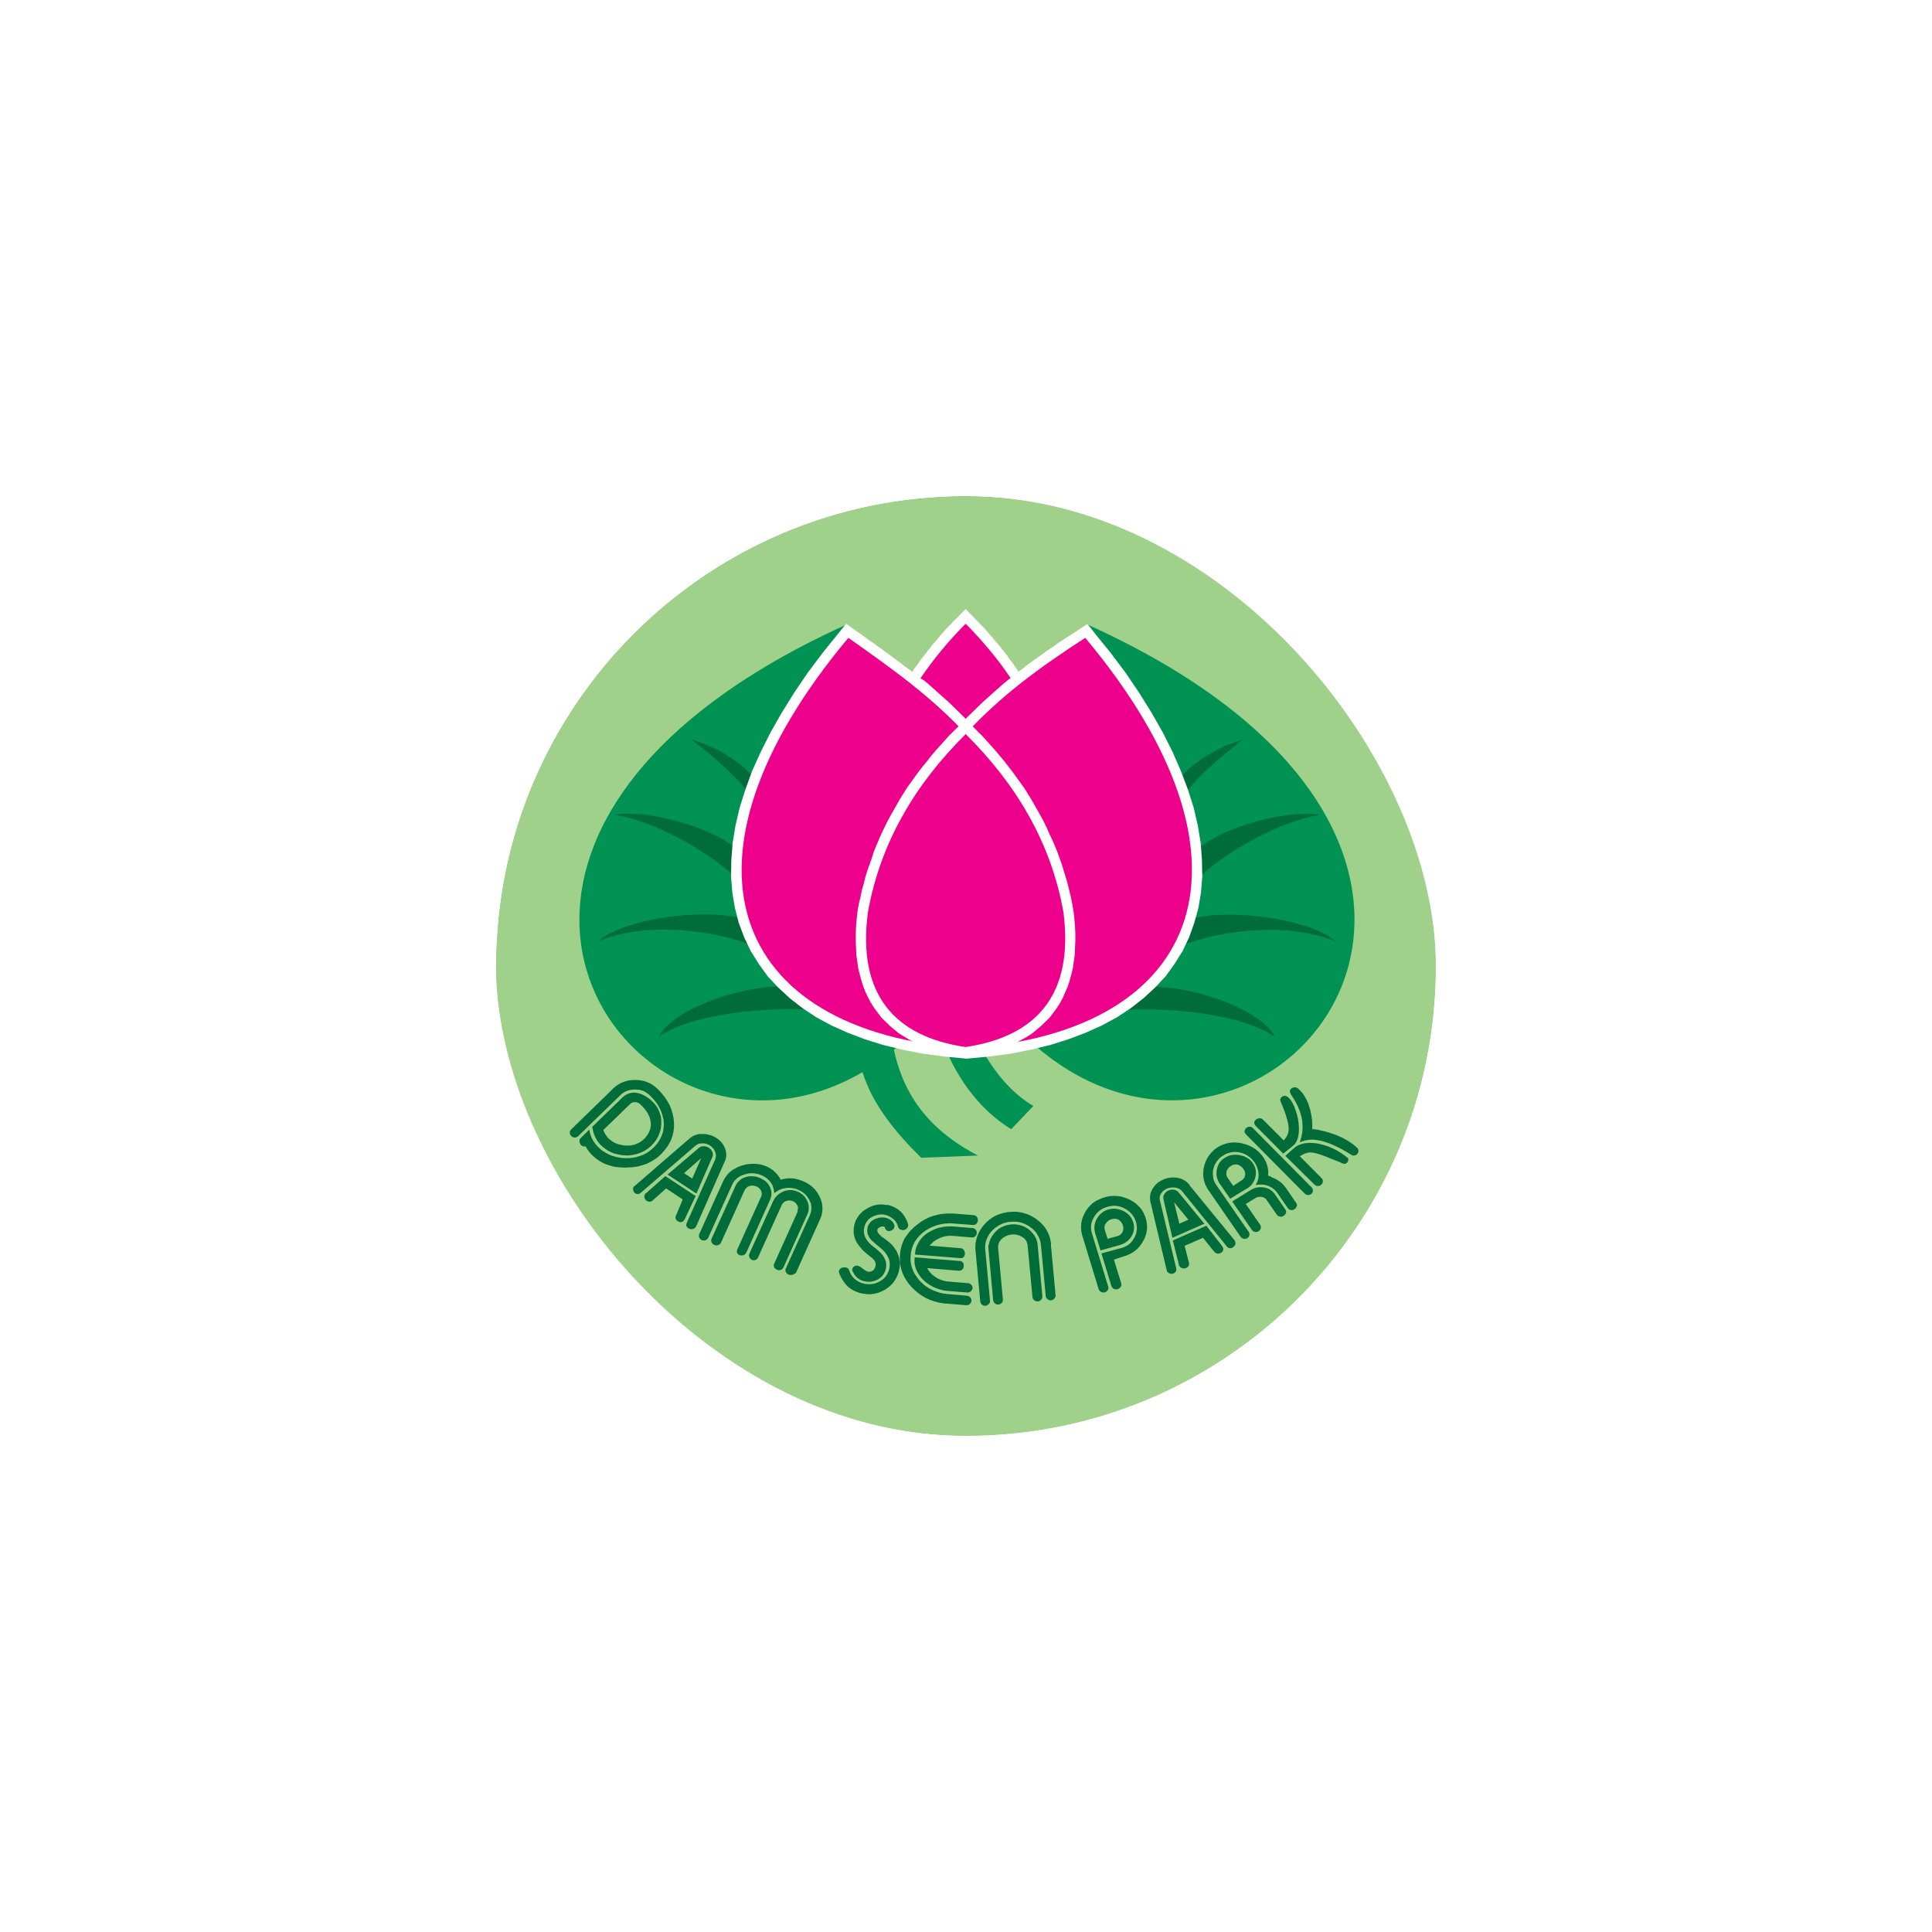 <svg width="74" height="74" viewBox="0 0 74 74" fill="none" xmlns="http://www.w3.org/2000/svg">
<g id="Frame" filter="url(#filter0_d_4811_247)">
<rect x="17" y="17" width="36" height="36" rx="18" fill="#9FD18B"/>
<rect x="15" y="15" width="40" height="40" rx="20" stroke="white" stroke-width="4"/>
<g id="Group 11">
<path id="Vector" fill-rule="evenodd" clip-rule="evenodd" d="M34.976 20.75C44.885 20.75 52.952 27.151 52.952 34.994C52.952 42.837 44.873 49.238 34.976 49.238C25.079 49.25 17 42.849 17 34.994C17 27.151 25.079 20.75 34.976 20.75Z" fill="#9FD18B"/>
<path id="Vector_2" fill-rule="evenodd" clip-rule="evenodd" d="M39.691 21.939C59.337 30.862 46.064 46.079 37.284 37.72C44.811 35.678 45.88 29.95 39.691 21.939Z" fill="#009252"/>
<path id="Vector_3" fill-rule="evenodd" clip-rule="evenodd" d="M30.384 21.939C12.015 30.286 22.415 44.121 31.035 39.065C31.427 40.314 32.287 41.359 33.282 42.344L35.455 42.26C33.822 41.407 32.668 40.194 32.238 38.212C32.422 38.056 32.606 37.9 32.803 37.72C25.264 35.666 24.195 29.95 30.384 21.939Z" fill="#009252"/>
<path id="Vector_4" fill-rule="evenodd" clip-rule="evenodd" d="M34.067 37.816C34.694 39.461 35.639 40.578 36.732 41.251L37.579 40.362C36.756 39.87 36.007 39.041 35.393 37.78L34.067 37.816Z" fill="#009252"/>
<path id="Vector_5" fill-rule="evenodd" clip-rule="evenodd" d="M47.233 42.272L47.572 41.969L47.612 41.937L47.651 41.908L47.699 41.883L47.744 41.859L47.793 41.839L47.846 41.824L47.898 41.805L47.953 41.795L48.013 41.788L48.072 41.78L48.132 41.775H48.197L48.259 41.778L48.326 41.783L48.394 41.79L48.466 41.8L48.533 41.812L48.603 41.832L48.675 41.849L48.747 41.871L48.819 41.893L48.894 41.92L48.966 41.952L49.041 41.984L49.116 42.019L49.191 42.058L49.263 42.102L49.337 42.146L49.41 42.193L49.484 42.245L49.557 42.301L49.641 42.365L49.644 42.402L49.641 42.427L49.639 42.449L49.631 42.471L49.624 42.49L49.611 42.508L49.599 42.527L49.584 42.542L49.566 42.552L49.552 42.564L49.537 42.572L49.519 42.574L49.504 42.579H49.487L49.472 42.577L49.457 42.572L49.442 42.569L49.427 42.564L49.415 42.557L49.397 42.55L49.382 42.544L49.365 42.535L49.352 42.527L49.335 42.52L49.24 42.481L49.146 42.446L49.063 42.412L48.981 42.38L48.904 42.35L48.832 42.318L48.762 42.294L48.702 42.269L48.643 42.247L48.585 42.227L48.531 42.21L48.481 42.193L48.433 42.183L48.386 42.169L48.346 42.159L48.306 42.154L48.269 42.146L48.229 42.144L48.194 42.141L48.162 42.144L48.127 42.146L48.095 42.151L48.062 42.159L48.03 42.166L47.998 42.176L47.965 42.191L47.935 42.205L47.901 42.222L47.866 42.24L47.828 42.262L47.791 42.286L47.788 42.289L48.613 43.12L48.628 43.137L48.64 43.149L48.65 43.169L48.658 43.188L48.663 43.203L48.667 43.221V43.24V43.257L48.665 43.279L48.66 43.297L48.655 43.311L48.648 43.326L48.64 43.343L48.628 43.356L48.615 43.368L48.603 43.383L48.593 43.393L48.578 43.402L48.565 43.41L48.55 43.415L48.533 43.42L48.518 43.425H48.501L48.486 43.427H48.463L48.443 43.425L48.428 43.42L48.408 43.412L48.391 43.405L48.374 43.395L48.359 43.383L48.344 43.368L47.233 42.272ZM46.073 41.097L46.097 41.126L47.151 42.186L47.52 41.891L47.567 41.851L47.609 41.8L47.644 41.746L47.671 41.689L47.699 41.628L47.719 41.561L47.731 41.49L47.741 41.419L47.749 41.345L47.751 41.269V41.19L47.746 41.109L47.739 41.03L47.729 40.949L47.719 40.873L47.699 40.792L47.681 40.713L47.661 40.637L47.639 40.563L47.612 40.49L47.587 40.421L47.562 40.357L47.529 40.295L47.502 40.236L47.47 40.182L47.437 40.133L47.402 40.094L47.367 40.055L47.333 40.023L47.295 40.001L47.258 39.983L47.221 39.976L47.201 39.974L47.178 39.976L47.161 39.983L47.143 39.986L47.126 39.993L47.111 40.003L47.099 40.01L47.089 40.02L47.061 40.05L47.046 40.079L47.036 40.106V40.138L47.044 40.168L47.054 40.197L47.066 40.224L47.079 40.256L47.116 40.349L47.151 40.433L47.181 40.517L47.211 40.595L47.236 40.669L47.258 40.735L47.278 40.802L47.295 40.861L47.313 40.922L47.325 40.976L47.338 41.028L47.345 41.077L47.35 41.124L47.355 41.163L47.358 41.207V41.247V41.281L47.353 41.316L47.348 41.347L47.343 41.377L47.335 41.409L47.325 41.436L47.313 41.465L47.298 41.49L47.288 41.52L47.273 41.544L47.255 41.574L47.236 41.598L47.218 41.628L47.193 41.652L47.171 41.682L46.371 40.88L46.359 40.868L46.346 40.856L46.327 40.846L46.309 40.841L46.292 40.836L46.274 40.834H46.252H46.234L46.212 40.836L46.195 40.839L46.177 40.844L46.16 40.851L46.145 40.856L46.13 40.866L46.115 40.878L46.102 40.888L46.078 40.915L46.058 40.94L46.045 40.969L46.04 41.003L46.045 41.035L46.058 41.067L46.073 41.097ZM49.965 41.955L49.928 41.918L49.888 41.883L49.848 41.849L49.803 41.815L49.756 41.783L49.711 41.751L49.661 41.719L49.614 41.687L49.559 41.657L49.504 41.628L49.452 41.596L49.397 41.571L49.34 41.544L49.283 41.52L49.225 41.492L49.166 41.47L49.106 41.448L49.046 41.426L48.986 41.409L48.926 41.387L48.867 41.37L48.807 41.352L48.75 41.335L48.687 41.321L48.628 41.308L48.568 41.296L48.508 41.279L48.451 41.269L48.394 41.261L48.339 41.254L48.282 41.247H48.262V41.225V41.17V41.119L48.264 41.062L48.259 41.008V40.952L48.254 40.898L48.244 40.841L48.239 40.787L48.229 40.73L48.219 40.674L48.209 40.62L48.197 40.566L48.184 40.509L48.169 40.458L48.154 40.404L48.135 40.352L48.12 40.298L48.1 40.249L48.077 40.195L48.055 40.145L48.032 40.099L48.005 40.052L47.98 40.005L47.95 39.959L47.925 39.917L47.893 39.878L47.863 39.838L47.828 39.799L47.793 39.762L47.756 39.73L47.721 39.693L47.706 39.683L47.691 39.674L47.676 39.664L47.659 39.659L47.642 39.651L47.624 39.649L47.604 39.647L47.587 39.649H47.567L47.549 39.654L47.532 39.656L47.517 39.664L47.502 39.669L47.485 39.676L47.475 39.686L47.46 39.693L47.435 39.718L47.42 39.745L47.407 39.777L47.405 39.809L47.412 39.841L47.425 39.868L47.437 39.897L47.452 39.932L47.495 39.991L47.529 40.05L47.564 40.104L47.599 40.163L47.629 40.219L47.659 40.273L47.689 40.33L47.714 40.386L47.739 40.443L47.761 40.499L47.781 40.554L47.801 40.61L47.818 40.664L47.831 40.716L47.846 40.772L47.858 40.824L47.871 40.878L47.881 40.934L47.883 40.989L47.888 41.043L47.891 41.097L47.893 41.148L47.891 41.203L47.888 41.257L47.883 41.311L47.881 41.365L47.871 41.419L47.861 41.47L47.851 41.525L47.836 41.576L47.823 41.63L47.786 41.751L47.891 41.714L47.935 41.697L47.975 41.687L48.02 41.677L48.065 41.669L48.11 41.662L48.154 41.655L48.202 41.652H48.252H48.299L48.351 41.655L48.401 41.662L48.453 41.669L48.506 41.679L48.563 41.689L48.618 41.699L48.675 41.716L48.732 41.733L48.794 41.753L48.854 41.775L48.919 41.797L48.981 41.822L49.048 41.851L49.116 41.881L49.185 41.913L49.255 41.947L49.328 41.982L49.4 42.021L49.474 42.063L49.552 42.107L49.631 42.156L49.711 42.203L49.726 42.21L49.741 42.22L49.756 42.23L49.771 42.24L49.786 42.25L49.806 42.257L49.825 42.259L49.848 42.262L49.868 42.259L49.883 42.257L49.9 42.252L49.915 42.25L49.93 42.242L49.945 42.232L49.958 42.225L49.97 42.215L49.982 42.203L49.992 42.188L50.002 42.178L50.012 42.161L50.02 42.149L50.027 42.129L50.03 42.109V42.095V42.07L50.027 42.053L50.025 42.033L50.017 42.014L50.01 41.999L49.997 41.984L49.987 41.967L49.965 41.955ZM45.99 41.21L45.978 41.198L45.965 41.188L45.948 41.178L45.931 41.168L45.913 41.161L45.896 41.158L45.878 41.156H45.858L45.841 41.158H45.824L45.809 41.163L45.794 41.168L45.776 41.175L45.761 41.183L45.749 41.193L45.736 41.203L45.721 41.212L45.712 41.227L45.702 41.242L45.691 41.254L45.687 41.269L45.677 41.284L45.674 41.303L45.669 41.318V41.335L45.672 41.357L45.674 41.372L45.684 41.389L45.691 41.409L45.702 41.424L45.714 41.438L45.726 41.453L47.968 43.712L47.983 43.727L48 43.739L48.015 43.749L48.032 43.756L48.05 43.764L48.067 43.769L48.085 43.771H48.105H48.122L48.14 43.769L48.154 43.764L48.169 43.761L48.184 43.754L48.199 43.749L48.214 43.739L48.227 43.729L48.239 43.715L48.252 43.7L48.264 43.688L48.272 43.673L48.276 43.656L48.284 43.641L48.286 43.624V43.604V43.587L48.284 43.572L48.279 43.55L48.274 43.533L48.267 43.518L48.257 43.501L48.244 43.483L48.229 43.471L45.99 41.21ZM46.683 43.068L46.655 43.058L46.625 43.048L46.598 43.039L46.568 43.031L46.571 43.014L46.573 42.992L46.576 42.965V42.94L46.578 42.918L46.576 42.896V42.874L46.573 42.847V42.82L46.568 42.798L46.566 42.776L46.563 42.751L46.558 42.726L46.553 42.704L46.548 42.68L46.541 42.658L46.533 42.633L46.526 42.611L46.518 42.586L46.511 42.564L46.503 42.542L46.493 42.517L46.483 42.495L46.474 42.476L46.461 42.454L46.451 42.434L46.439 42.412L46.426 42.39L46.414 42.37L46.404 42.348L46.389 42.328L46.371 42.304L46.354 42.282L46.337 42.257L46.319 42.232L46.297 42.21L46.279 42.188L46.257 42.169L46.239 42.146L46.217 42.127L46.197 42.107L46.177 42.09L46.155 42.068L46.13 42.05L46.107 42.033L46.083 42.014L46.058 41.999L46.033 41.982L46.013 41.967L45.985 41.952L45.958 41.937L45.933 41.925L45.908 41.91L45.878 41.898L45.853 41.883L45.824 41.873L45.796 41.861L45.766 41.849L45.739 41.839L45.709 41.832L45.679 41.822L45.647 41.812L45.614 41.802L45.582 41.795L45.55 41.788L45.517 41.78L45.485 41.775L45.453 41.77L45.42 41.768L45.39 41.765L45.358 41.763L45.328 41.758H45.296H45.266H45.233L45.203 41.763L45.173 41.765L45.141 41.768L45.114 41.77L45.081 41.775L45.051 41.78L45.019 41.788L44.992 41.792L44.962 41.802L44.932 41.812L44.905 41.822L44.872 41.832L44.845 41.842L44.815 41.851L44.788 41.864L44.758 41.878L44.733 41.891L44.7 41.906L44.675 41.92L44.648 41.937L44.623 41.955L44.596 41.972L44.571 41.992L44.546 42.006L44.521 42.026L44.496 42.046L44.479 42.07L44.459 42.092L44.436 42.109L44.414 42.132L44.392 42.154L44.374 42.176L44.354 42.196L44.337 42.22L44.319 42.242L44.302 42.267L44.285 42.286L44.27 42.316L44.255 42.34L44.24 42.365L44.225 42.39L44.215 42.414L44.202 42.441L44.19 42.468L44.177 42.495L44.165 42.522L44.157 42.552L44.148 42.579L44.135 42.611L44.128 42.638L44.12 42.667L44.115 42.697L44.108 42.729L44.103 42.758L44.098 42.79L44.093 42.82L44.09 42.849L44.088 42.881V42.903L44.085 42.935V42.962V42.992L44.088 43.021L44.09 43.051L44.093 43.08L44.095 43.107L44.1 43.137L44.105 43.164L44.11 43.194L44.118 43.223L44.125 43.248L44.135 43.277L44.142 43.306L44.155 43.331L44.162 43.361L44.175 43.388L44.187 43.415L44.2 43.439L44.215 43.466L44.227 43.493L44.242 43.52L44.26 43.545L44.275 43.574L44.292 43.594L45.517 45.369L45.527 45.381L45.54 45.396L45.555 45.408L45.569 45.423L45.587 45.43L45.604 45.438L45.624 45.443L45.642 45.447L45.662 45.45H45.679H45.694L45.709 45.447L45.724 45.445L45.741 45.438L45.756 45.433L45.771 45.428L45.786 45.416L45.801 45.406L45.814 45.393L45.824 45.379L45.834 45.366L45.843 45.349L45.848 45.334L45.856 45.317L45.858 45.3V45.283V45.263L45.856 45.246L45.851 45.229L45.846 45.212L45.834 45.194L45.824 45.177L44.598 43.407L44.586 43.39L44.576 43.373L44.566 43.356L44.551 43.336L44.544 43.321L44.533 43.302L44.526 43.282L44.519 43.265L44.506 43.248L44.501 43.23L44.494 43.213L44.486 43.194L44.481 43.174L44.479 43.157L44.474 43.135L44.471 43.117L44.469 43.098L44.466 43.078L44.464 43.061L44.461 43.039V43.019L44.454 42.98V42.96V42.938L44.456 42.921V42.898L44.459 42.881V42.857L44.461 42.837L44.466 42.817L44.469 42.798L44.474 42.776L44.484 42.734L44.496 42.694L44.509 42.655L44.526 42.618L44.544 42.581L44.566 42.547L44.586 42.513L44.606 42.481L44.633 42.449L44.658 42.417L44.688 42.387L44.718 42.358L44.75 42.328L44.785 42.304L44.82 42.279L44.86 42.255L44.877 42.242L44.9 42.23L44.919 42.22L44.939 42.208L44.962 42.198L44.979 42.188L44.999 42.181L45.022 42.173L45.041 42.166L45.064 42.161L45.084 42.154L45.106 42.149L45.126 42.144L45.149 42.139L45.171 42.132H45.191L45.208 42.129L45.231 42.127L45.253 42.124H45.273L45.296 42.122H45.316L45.338 42.124H45.358L45.38 42.127L45.403 42.129L45.423 42.132H45.447L45.467 42.139L45.49 42.144L45.512 42.149L45.532 42.154L45.575 42.163L45.612 42.178L45.649 42.193L45.687 42.208L45.721 42.227L45.759 42.247L45.791 42.269L45.824 42.291L45.856 42.313L45.886 42.338L45.916 42.368L45.943 42.392L45.971 42.424L46 42.454L46.025 42.488L46.053 42.522L46.068 42.547L46.08 42.569L46.097 42.594L46.11 42.616L46.12 42.643L46.132 42.667L46.142 42.692L46.152 42.714L46.162 42.741L46.17 42.766L46.177 42.793L46.185 42.82L46.19 42.844L46.195 42.869L46.2 42.896L46.202 42.921L46.205 42.945L46.207 42.97V42.999V43.024L46.205 43.051L46.202 43.073L46.2 43.102L46.197 43.127L46.192 43.152L46.185 43.179L46.177 43.208L46.17 43.23L46.157 43.255L46.147 43.279L46.137 43.306L46.093 43.39L46.187 43.375L46.217 43.373H46.244H46.274H46.304H46.329H46.359L46.386 43.375L46.414 43.38L46.444 43.383L46.468 43.388L46.496 43.395L46.521 43.402L46.548 43.412L46.573 43.422L46.598 43.432L46.625 43.444L46.648 43.454L46.675 43.469L46.698 43.481L46.722 43.493L46.74 43.508L46.762 43.525L46.782 43.54L46.805 43.557L46.822 43.574L46.84 43.592L46.859 43.614L46.879 43.633L46.894 43.653L46.912 43.678L46.929 43.697L47.318 44.263L47.33 44.277L47.343 44.292L47.36 44.307L47.373 44.319L47.388 44.329L47.407 44.339L47.425 44.341L47.442 44.346L47.46 44.349H47.48L47.497 44.346H47.514L47.532 44.341L47.549 44.331L47.564 44.324L47.579 44.317L47.594 44.304L47.609 44.292L47.624 44.282L47.634 44.268L47.644 44.253L47.651 44.236L47.661 44.223L47.669 44.206L47.674 44.187V44.169V44.15L47.671 44.13L47.666 44.11L47.656 44.093L47.649 44.076L47.636 44.061L47.248 43.493L47.231 43.474L47.213 43.454L47.196 43.429L47.181 43.412L47.163 43.393L47.146 43.37L47.129 43.351L47.108 43.334L47.091 43.316L47.069 43.299L47.051 43.282L47.031 43.267L47.006 43.252L46.986 43.235L46.967 43.221L46.942 43.208L46.922 43.194L46.897 43.179L46.874 43.164L46.852 43.154L46.825 43.142L46.802 43.132L46.777 43.12L46.75 43.11L46.722 43.1L46.698 43.088L46.683 43.068ZM45.918 43.574L45.946 43.557L45.975 43.542L46.008 43.53L46.033 43.518L46.065 43.506L46.095 43.496L46.127 43.488L46.157 43.481L46.187 43.479L46.219 43.474H46.252L46.284 43.471L46.317 43.474L46.352 43.476L46.384 43.479L46.416 43.486L46.451 43.488L46.481 43.498L46.516 43.508L46.546 43.52L46.573 43.53L46.603 43.542L46.63 43.56L46.655 43.574L46.683 43.592L46.708 43.611L46.733 43.631L46.755 43.651L46.775 43.675L46.797 43.697L46.817 43.724L46.837 43.751L47.226 44.317L47.236 44.329L47.245 44.349L47.253 44.368L47.258 44.388L47.261 44.405V44.425L47.258 44.445L47.253 44.462L47.245 44.481L47.238 44.494L47.231 44.508L47.218 44.523L47.206 44.535L47.193 44.548L47.178 44.56L47.166 44.57L47.148 44.58L47.131 44.587L47.116 44.594L47.101 44.597L47.081 44.599L47.064 44.602H47.046L47.029 44.599L47.009 44.594L46.992 44.59L46.972 44.582L46.954 44.572L46.939 44.563L46.924 44.548L46.909 44.533L46.899 44.518L46.513 43.958L46.503 43.946L46.493 43.933L46.486 43.923L46.476 43.916L46.466 43.906L46.456 43.896L46.444 43.889L46.434 43.882L46.421 43.874L46.409 43.869L46.396 43.862L46.381 43.857L46.366 43.855L46.354 43.85L46.339 43.847L46.324 43.845L46.307 43.84H46.292H46.279H46.264H46.249H46.237H46.222L46.207 43.845H46.195L46.18 43.85L46.165 43.852L46.152 43.855L46.14 43.862L46.127 43.869L46.112 43.874L46.1 43.882L45.716 44.115L46.262 44.904L46.272 44.921L46.282 44.939L46.287 44.956L46.292 44.973L46.294 44.993V45.015L46.292 45.032L46.287 45.049L46.282 45.066L46.274 45.084L46.264 45.101L46.254 45.116L46.242 45.13L46.232 45.143L46.215 45.155L46.2 45.16L46.187 45.172L46.172 45.177L46.155 45.182L46.137 45.187H46.122H46.105H46.09H46.07L46.053 45.182L46.033 45.177L46.015 45.167L46 45.157L45.985 45.145L45.973 45.135L45.958 45.118L45.946 45.103L45.196 44.019L45.918 43.574ZM45.746 43.53L45.119 43.914L44.713 43.331L44.695 43.302L44.678 43.27L44.66 43.238L44.648 43.203L44.636 43.171L44.623 43.139L44.613 43.105L44.606 43.073L44.601 43.039L44.596 43.002L44.593 42.967V42.933L44.596 42.896L44.598 42.859L44.603 42.825L44.611 42.79L44.618 42.751L44.628 42.719L44.638 42.685L44.651 42.653L44.663 42.618L44.68 42.586L44.695 42.557L44.713 42.53L44.738 42.5L44.76 42.476L44.782 42.449L44.807 42.424L44.832 42.402L44.865 42.38L44.895 42.358L44.925 42.338L44.959 42.321L44.992 42.304L45.027 42.286L45.062 42.272L45.094 42.262L45.131 42.25L45.169 42.242L45.203 42.237L45.238 42.232L45.276 42.23H45.313H45.35L45.388 42.232H45.425L45.462 42.24L45.5 42.25L45.537 42.257L45.577 42.269L45.614 42.279L45.649 42.289L45.687 42.306L45.719 42.321L45.751 42.338L45.781 42.358L45.814 42.375L45.841 42.395L45.868 42.419L45.893 42.444L45.921 42.471L45.943 42.495L45.965 42.522L45.988 42.554L46.005 42.586L46.028 42.618L46.04 42.65L46.058 42.682L46.07 42.714L46.08 42.746L46.087 42.781L46.097 42.815L46.1 42.847L46.102 42.884V42.916V42.95V42.984L46.097 43.019L46.09 43.053L46.083 43.09L46.073 43.125L46.063 43.159L46.048 43.194L46.033 43.225L46.018 43.257L46 43.287L45.983 43.319L45.963 43.346L45.941 43.373L45.921 43.4L45.893 43.427L45.868 43.449L45.841 43.471L45.811 43.493L45.781 43.513L45.746 43.53ZM45.236 43.422L45.034 43.132L45.024 43.115L45.014 43.1L45.004 43.088L44.997 43.068L44.989 43.056L44.984 43.039L44.979 43.021L44.977 43.007L44.974 42.992L44.972 42.975V42.958V42.94V42.925L44.974 42.911L44.979 42.894V42.876L44.984 42.857L44.992 42.84L44.997 42.825L45.002 42.81L45.012 42.795L45.022 42.783L45.029 42.768L45.039 42.754L45.051 42.741L45.062 42.726L45.074 42.714L45.086 42.704L45.101 42.69L45.114 42.682L45.129 42.67L45.144 42.66L45.161 42.65L45.178 42.64L45.194 42.631L45.211 42.623L45.228 42.618L45.246 42.611L45.263 42.606L45.281 42.603L45.298 42.601H45.313H45.33H45.348H45.36L45.38 42.603L45.395 42.606L45.413 42.611L45.43 42.618L45.445 42.623L45.46 42.631L45.475 42.638L45.49 42.645L45.502 42.655L45.517 42.665L45.53 42.675L45.545 42.685L45.557 42.697L45.569 42.709L45.582 42.719L45.594 42.734L45.604 42.746L45.614 42.758L45.627 42.776L45.634 42.79L45.644 42.8L45.654 42.817L45.659 42.832L45.667 42.844L45.677 42.862L45.679 42.879L45.684 42.894L45.687 42.908L45.689 42.923L45.691 42.938L45.694 42.955V42.97V42.987L45.691 43.002L45.689 43.017L45.687 43.034L45.684 43.048L45.677 43.063L45.674 43.075L45.667 43.093L45.659 43.102L45.652 43.117L45.642 43.135L45.632 43.144L45.622 43.154L45.609 43.166L45.597 43.181L45.582 43.196L45.567 43.203L45.552 43.216L45.535 43.223L45.236 43.422ZM43.57 43.41L45.286 45.504L45.303 45.536L45.31 45.556L45.316 45.575L45.318 45.593L45.321 45.612V45.634L45.316 45.651L45.31 45.671L45.303 45.688L45.293 45.706L45.283 45.723L45.271 45.737L45.258 45.747L45.243 45.76L45.228 45.772L45.213 45.782L45.198 45.792L45.166 45.801L45.136 45.809H45.104L45.074 45.801L45.044 45.792L45.022 45.774L44.997 45.752L44.977 45.725L43.286 43.638L43.273 43.624L43.261 43.609L43.246 43.592L43.233 43.582L43.219 43.572L43.204 43.557L43.186 43.547L43.171 43.538L43.154 43.53L43.136 43.523L43.119 43.516L43.099 43.508L43.079 43.501L43.059 43.496L43.039 43.491L43.014 43.488H42.995L42.974 43.486L42.955 43.483H42.932H42.915H42.89L42.872 43.486L42.85 43.488H42.833L42.81 43.493L42.793 43.498L42.77 43.503L42.75 43.506L42.73 43.513L42.713 43.52L42.696 43.528L42.673 43.538L42.658 43.545L42.641 43.555L42.623 43.567L42.608 43.577L42.591 43.587L42.576 43.599L42.561 43.611L42.546 43.624L42.534 43.636L42.521 43.651L42.511 43.665L42.499 43.678L42.489 43.692L42.477 43.71L42.467 43.724L42.457 43.742L42.449 43.754L42.442 43.773L42.434 43.791L42.432 43.806L42.424 43.823L42.419 43.84L42.417 43.857V43.874V43.894V43.911V43.928L42.419 43.946L42.424 43.965L42.429 43.985L42.434 44.005L43.049 46.568L43.054 46.603V46.635L43.049 46.667L43.039 46.694L43.024 46.721L43.002 46.743L42.977 46.76L42.95 46.775L42.935 46.78L42.92 46.789H42.9L42.885 46.792L42.867 46.789H42.85L42.833 46.782L42.813 46.777L42.793 46.77L42.775 46.763L42.758 46.753L42.743 46.743L42.728 46.73L42.713 46.716L42.703 46.703L42.693 46.681L42.686 46.645L42.073 44.071L42.063 44.039L42.058 44.002L42.053 43.968L42.051 43.933L42.048 43.899V43.864L42.051 43.83L42.053 43.796L42.058 43.759L42.066 43.729L42.073 43.692L42.086 43.663L42.098 43.631L42.113 43.597L42.128 43.567L42.143 43.535L42.163 43.508L42.185 43.479L42.203 43.449L42.225 43.425L42.245 43.4L42.27 43.37L42.295 43.348L42.32 43.321L42.344 43.304L42.372 43.282L42.402 43.262L42.432 43.245L42.462 43.225L42.494 43.211L42.526 43.196L42.561 43.181L42.591 43.164L42.626 43.152L42.658 43.142L42.691 43.132L42.725 43.125L42.758 43.117L42.793 43.11L42.828 43.105L42.86 43.102L42.895 43.1H42.932H42.965L43.002 43.102L43.037 43.105L43.072 43.11L43.106 43.117L43.141 43.12L43.176 43.13L43.209 43.139L43.241 43.149L43.273 43.164L43.306 43.179L43.336 43.196L43.368 43.211L43.395 43.228L43.425 43.252L43.455 43.272L43.483 43.297L43.508 43.321L43.53 43.351L43.555 43.375L43.57 43.41ZM44.13 44.872L42.905 45.411L42.569 43.958L42.564 43.933L42.561 43.906L42.559 43.879V43.85L42.561 43.823L42.569 43.793L42.579 43.769L42.591 43.746L42.606 43.724L42.621 43.7L42.638 43.683L42.658 43.663L42.678 43.646L42.703 43.629L42.725 43.614L42.75 43.602L42.763 43.594L42.778 43.592L42.79 43.584L42.805 43.582L42.82 43.577L42.833 43.574H42.847L42.86 43.569L42.875 43.567H42.887H42.902H42.917H42.932H42.945L42.96 43.569L42.97 43.574L43.002 43.577L43.029 43.584L43.057 43.602L43.079 43.616L43.102 43.631L43.127 43.653L43.146 43.675L43.164 43.697L44.13 44.872ZM44.078 45.411L43.373 45.718L43.537 46.355L43.542 46.386L43.545 46.421L43.542 46.453L43.53 46.482L43.513 46.507L43.492 46.529L43.465 46.551L43.43 46.566L43.413 46.573L43.395 46.578L43.378 46.583H43.361H43.338H43.321L43.301 46.578L43.283 46.576L43.261 46.566L43.243 46.559L43.226 46.546L43.209 46.534L43.196 46.522L43.184 46.507L43.171 46.492L43.159 46.468L43.151 46.431L42.922 45.511L44.205 44.949L44.805 45.718L44.83 45.76L44.847 45.797L44.855 45.831V45.865L44.847 45.9L44.827 45.929L44.805 45.959L44.775 45.976L44.74 45.998L44.705 46.01L44.675 46.018L44.643 46.02L44.611 46.01L44.581 46.001L44.553 45.983L44.529 45.964L44.506 45.941L44.078 45.411ZM43.171 44.87L43.517 44.717L42.97 44.046L43.171 44.87ZM40.666 46.244L40.942 47.146L40.947 47.166L40.95 47.185L40.952 47.207L40.95 47.222L40.945 47.239L40.94 47.261L40.932 47.279L40.922 47.296L40.907 47.313L40.895 47.325L40.883 47.338L40.868 47.347L40.85 47.357L40.833 47.367L40.815 47.377L40.793 47.379L40.778 47.382L40.763 47.384H40.746L40.731 47.382H40.713L40.698 47.379L40.681 47.372L40.666 47.367L40.649 47.357L40.631 47.347L40.619 47.335L40.604 47.321L40.594 47.306L40.581 47.288L40.574 47.269L40.566 47.249L40.188 46.008L40.92 45.811L40.962 45.801L41.005 45.787L41.044 45.772L41.082 45.755L41.119 45.737L41.157 45.718L41.191 45.698L41.224 45.671L41.256 45.649L41.286 45.622L41.316 45.593L41.343 45.563L41.368 45.533L41.391 45.499L41.418 45.462L41.438 45.428L41.448 45.408L41.458 45.391L41.47 45.371L41.478 45.352L41.485 45.332L41.493 45.315L41.498 45.297L41.505 45.278L41.51 45.256L41.515 45.239L41.525 45.221L41.528 45.202L41.53 45.184L41.533 45.165L41.535 45.148L41.538 45.128L41.54 45.111L41.543 45.089V45.069V45.052V45.02V44.998V44.978L41.54 44.961L41.538 44.939L41.535 44.919L41.53 44.902L41.528 44.882V44.862L41.523 44.84L41.513 44.821L41.508 44.798L41.493 44.759L41.478 44.717L41.463 44.681L41.443 44.644L41.425 44.609L41.401 44.572L41.378 44.54L41.353 44.508L41.326 44.479L41.296 44.45L41.266 44.42L41.236 44.393L41.204 44.366L41.169 44.344L41.134 44.322L41.094 44.297L41.074 44.287L41.054 44.28L41.035 44.27L41.017 44.26L40.997 44.25L40.975 44.241L40.957 44.236L40.935 44.226L40.915 44.221L40.898 44.216L40.873 44.209L40.855 44.204L40.833 44.201L40.815 44.196L40.795 44.194L40.771 44.191L40.753 44.187H40.733L40.713 44.184H40.691H40.671H40.644L40.624 44.187H40.601L40.581 44.191L40.561 44.194L40.539 44.196L40.517 44.201L40.497 44.204L40.474 44.209L40.454 44.216L40.432 44.221L40.387 44.233L40.347 44.248L40.307 44.265L40.267 44.28L40.23 44.3L40.195 44.319L40.158 44.341L40.126 44.366L40.093 44.391L40.061 44.42L40.031 44.447L40.001 44.481L39.979 44.508L39.951 44.545L39.926 44.582L39.904 44.619L39.892 44.636L39.882 44.656L39.872 44.673L39.862 44.693L39.854 44.71L39.844 44.73L39.837 44.749L39.829 44.767L39.824 44.789L39.817 44.806L39.812 44.826L39.804 44.848L39.802 44.867L39.799 44.885L39.797 44.904L39.792 44.921V44.941L39.789 44.963V44.983L39.787 45V45.017L39.789 45.039V45.057L39.792 45.079V45.096L39.797 45.118L39.799 45.138L39.802 45.16L39.809 45.177L39.812 45.199L39.819 45.219L39.824 45.241L40.444 47.269L40.449 47.288L40.454 47.308V47.325V47.345L40.449 47.365L40.444 47.384L40.437 47.399L40.427 47.416L40.417 47.431L40.404 47.446L40.39 47.458L40.38 47.468L40.362 47.478L40.345 47.488L40.33 47.495L40.315 47.502L40.297 47.505H40.282H40.267H40.245L40.228 47.502L40.21 47.497L40.195 47.492L40.178 47.485L40.158 47.475L40.145 47.465L40.131 47.451L40.116 47.436L40.103 47.424L40.093 47.409L40.086 47.389L40.078 47.37L39.458 45.339L39.448 45.31L39.443 45.283L39.436 45.251L39.428 45.221L39.423 45.194L39.418 45.165L39.413 45.135V45.106L39.411 45.079L39.408 45.047V45.02V44.99V44.958L39.411 44.931L39.413 44.902V44.872L39.418 44.843L39.423 44.813L39.428 44.786L39.436 44.757L39.443 44.727L39.448 44.698L39.458 44.671L39.466 44.644L39.478 44.614L39.49 44.587L39.501 44.56L39.513 44.535L39.525 44.506L39.54 44.479L39.553 44.45L39.568 44.425L39.583 44.395L39.6 44.368L39.617 44.344L39.635 44.319L39.652 44.295L39.667 44.27L39.69 44.25L39.71 44.223L39.732 44.204L39.752 44.182L39.77 44.16L39.794 44.14L39.814 44.12L39.837 44.098L39.859 44.078L39.884 44.061L39.906 44.046L39.934 44.032L39.956 44.012L39.981 43.997L40.006 43.985L40.036 43.97L40.063 43.955L40.088 43.946L40.116 43.931L40.148 43.919L40.175 43.906L40.203 43.896L40.233 43.884L40.263 43.874L40.295 43.864L40.325 43.855L40.355 43.847L40.387 43.837L40.417 43.833L40.449 43.825L40.479 43.82L40.512 43.815H40.539L40.571 43.813L40.601 43.808H40.634H40.661H40.693H40.723H40.753L40.783 43.813L40.813 43.815H40.843L40.87 43.82L40.903 43.825L40.935 43.833L40.962 43.837L40.992 43.847L41.02 43.855L41.05 43.864L41.079 43.874L41.109 43.884L41.134 43.894L41.164 43.904L41.194 43.916L41.224 43.931L41.254 43.941L41.279 43.953L41.306 43.97L41.336 43.987L41.361 44.002L41.388 44.017L41.416 44.032L41.441 44.051L41.465 44.069L41.488 44.083L41.513 44.103L41.535 44.125L41.557 44.145L41.58 44.164L41.6 44.187L41.622 44.206L41.642 44.231L41.662 44.253L41.682 44.27L41.7 44.295L41.717 44.317L41.734 44.341L41.749 44.366L41.764 44.391L41.779 44.42L41.794 44.445L41.807 44.472L41.819 44.499L41.831 44.528L41.844 44.553L41.854 44.58L41.866 44.609L41.876 44.639L41.884 44.668L41.894 44.698L41.901 44.727L41.909 44.757L41.914 44.786L41.919 44.816L41.921 44.843L41.926 44.87L41.929 44.899L41.931 44.929L41.934 44.958L41.936 44.985V45.012L41.934 45.042L41.931 45.071L41.929 45.098L41.926 45.128L41.921 45.155L41.919 45.184L41.911 45.209L41.906 45.239L41.899 45.266L41.891 45.293L41.881 45.32L41.871 45.347L41.861 45.376L41.851 45.403L41.841 45.428L41.827 45.455L41.814 45.482L41.799 45.509L41.784 45.536L41.772 45.563L41.754 45.588L41.739 45.612L41.722 45.637L41.705 45.664L41.69 45.686L41.67 45.713L41.65 45.733L41.635 45.76L41.612 45.779L41.592 45.801L41.575 45.821L41.553 45.843L41.53 45.86L41.508 45.878L41.485 45.897L41.463 45.917L41.438 45.934L41.413 45.949L41.388 45.969L41.363 45.983L41.338 45.998L41.311 46.013L41.284 46.028L41.259 46.04L41.231 46.052L41.204 46.064L41.174 46.077L41.147 46.087L41.117 46.099L41.087 46.109L41.054 46.118L41.025 46.128L40.666 46.244ZM40.424 45.447L40.781 45.352L40.803 45.347L40.82 45.339L40.838 45.332L40.855 45.325L40.87 45.317L40.885 45.31L40.898 45.3L40.91 45.29L40.925 45.28L40.937 45.268L40.947 45.261L40.957 45.243L40.967 45.234L40.977 45.219L40.987 45.204L40.992 45.192L41 45.177L41.005 45.16L41.012 45.143L41.017 45.13L41.02 45.113V45.101L41.025 45.081L41.027 45.064V45.049V45.032V45.017L41.025 45L41.02 44.985L41.017 44.971L41.012 44.953L41.007 44.936L41.002 44.919L40.995 44.902L40.99 44.887L40.982 44.872L40.975 44.855L40.965 44.843L40.955 44.828L40.947 44.813L40.935 44.801L40.925 44.789L40.913 44.779L40.903 44.767L40.89 44.754L40.878 44.745L40.865 44.735L40.85 44.725L40.838 44.715L40.823 44.71L40.808 44.703L40.793 44.695H40.778L40.763 44.69L40.746 44.685H40.728L40.711 44.683L40.693 44.681L40.676 44.683H40.658L40.641 44.685L40.619 44.69L40.599 44.695H40.579L40.561 44.703L40.541 44.708L40.526 44.715L40.512 44.722L40.497 44.73L40.479 44.737L40.467 44.747L40.452 44.757L40.437 44.769L40.424 44.779L40.414 44.791L40.402 44.801L40.39 44.816L40.38 44.831L40.37 44.845L40.36 44.86L40.345 44.872L40.335 44.885L40.33 44.902L40.322 44.916L40.317 44.931L40.312 44.949L40.307 44.966V44.978L40.305 44.995V45.012V45.027V45.044L40.307 45.062L40.31 45.079L40.315 45.098L40.317 45.116L40.424 45.447ZM40.878 45.691L40.913 45.681L40.95 45.666L40.985 45.654L41.017 45.639L41.05 45.624L41.082 45.607L41.112 45.588L41.142 45.565L41.169 45.546L41.199 45.526L41.221 45.497L41.246 45.474L41.269 45.447L41.294 45.42L41.313 45.391L41.336 45.361L41.356 45.327L41.371 45.295L41.386 45.263L41.398 45.231L41.411 45.202L41.418 45.165L41.425 45.135L41.431 45.101L41.435 45.064V45.032V44.995V44.963L41.431 44.929L41.425 44.894L41.418 44.858L41.408 44.823L41.396 44.791L41.383 44.757L41.368 44.725L41.353 44.69L41.336 44.663L41.316 44.631L41.296 44.604L41.276 44.577L41.254 44.548L41.226 44.521L41.201 44.499L41.172 44.477L41.144 44.452L41.112 44.432L41.079 44.41L41.044 44.393L41.01 44.376L40.972 44.359L40.937 44.344L40.903 44.334L40.868 44.324L40.83 44.314L40.795 44.307L40.761 44.3L40.726 44.297H40.686H40.651H40.616L40.579 44.3L40.541 44.307L40.504 44.314L40.469 44.324L40.432 44.334L40.395 44.344L40.36 44.359L40.327 44.373L40.297 44.391L40.265 44.405L40.235 44.43L40.208 44.452L40.178 44.474L40.153 44.499L40.123 44.526L40.101 44.553L40.076 44.582L40.056 44.612L40.036 44.641L40.014 44.676L39.994 44.71L39.979 44.739L39.966 44.776L39.954 44.811L39.944 44.845L39.936 44.88L39.929 44.914L39.921 44.946L39.919 44.985V45.02V45.052V45.086L39.926 45.123L39.931 45.16L39.939 45.192L39.944 45.226L40.153 45.895L40.878 45.691ZM38.25 45.661L38.43 47.601V47.623V47.642L38.427 47.662L38.42 47.679L38.41 47.697L38.402 47.711L38.392 47.726L38.38 47.743L38.365 47.755L38.35 47.765L38.337 47.778L38.32 47.788L38.303 47.795L38.288 47.8L38.268 47.802L38.25 47.805H38.235H38.22L38.206 47.802L38.188 47.797L38.173 47.792L38.158 47.783L38.141 47.773L38.126 47.763L38.111 47.751L38.098 47.741L38.086 47.726L38.076 47.709L38.069 47.694L38.061 47.672L38.056 47.655L38.054 47.638L37.872 45.696L37.869 45.669L37.864 45.644L37.862 45.622L37.857 45.595L37.852 45.573L37.847 45.548L37.839 45.526L37.832 45.499L37.825 45.479L37.817 45.455L37.807 45.433L37.797 45.413L37.787 45.391L37.777 45.366L37.767 45.347L37.755 45.325L37.742 45.307L37.73 45.285L37.72 45.266L37.705 45.241L37.693 45.224L37.678 45.207L37.663 45.187L37.648 45.165L37.63 45.145L37.613 45.13L37.595 45.111L37.578 45.093L37.556 45.076L37.538 45.059L37.518 45.044L37.496 45.027L37.473 45.012L37.456 44.998L37.434 44.983L37.414 44.968L37.389 44.953L37.366 44.939L37.346 44.926L37.321 44.914L37.301 44.902L37.277 44.892L37.254 44.88L37.232 44.87L37.209 44.86L37.184 44.853L37.16 44.843L37.137 44.835L37.112 44.828L37.087 44.823L37.062 44.816L37.038 44.811L37.015 44.806L36.988 44.801L36.963 44.798H36.938L36.91 44.796L36.886 44.794H36.861L36.833 44.791H36.806L36.781 44.794L36.756 44.796L36.726 44.798H36.701H36.674L36.647 44.803L36.617 44.808L36.592 44.813L36.564 44.818L36.539 44.826L36.512 44.831L36.487 44.838L36.462 44.845L36.435 44.853L36.412 44.862L36.388 44.872L36.368 44.882L36.343 44.894L36.32 44.904L36.295 44.916L36.273 44.926L36.251 44.939L36.231 44.953L36.208 44.968L36.188 44.983L36.166 44.998L36.146 45.012L36.126 45.025L36.104 45.039L36.084 45.059L36.064 45.076L36.046 45.096L36.026 45.111L36.007 45.13L35.989 45.153L35.972 45.167L35.954 45.189L35.937 45.212L35.922 45.231L35.907 45.253L35.889 45.273L35.877 45.295L35.865 45.32L35.852 45.339L35.84 45.359L35.83 45.379L35.817 45.406L35.807 45.425L35.797 45.447L35.79 45.47L35.78 45.492L35.775 45.514L35.767 45.538L35.76 45.56L35.755 45.583L35.75 45.607L35.745 45.629L35.742 45.651L35.738 45.676L35.735 45.703L35.733 45.725V45.752V45.774V45.799V45.824V45.848L35.738 45.875L35.919 47.817V47.834V47.856L35.917 47.873L35.909 47.891L35.904 47.91L35.892 47.925L35.882 47.937L35.87 47.955L35.857 47.967L35.842 47.974L35.83 47.984L35.812 47.992L35.797 48.004L35.777 48.009L35.76 48.011L35.742 48.014H35.725H35.71L35.695 48.011L35.68 48.006L35.663 47.999L35.65 47.992L35.633 47.984L35.618 47.972L35.606 47.965L35.588 47.95L35.578 47.932L35.568 47.918L35.561 47.903L35.553 47.881L35.548 47.861L35.546 47.842L35.364 45.9L35.361 45.865V45.833L35.356 45.799V45.762L35.361 45.73V45.696L35.364 45.664V45.632L35.369 45.597L35.377 45.568L35.381 45.533L35.391 45.499L35.399 45.467L35.406 45.435L35.414 45.403L35.424 45.371L35.436 45.342L35.449 45.312L35.459 45.28L35.471 45.251L35.489 45.221L35.504 45.189L35.518 45.16L35.536 45.133L35.553 45.101L35.571 45.076L35.591 45.044L35.613 45.015L35.63 44.988L35.655 44.958L35.678 44.929L35.703 44.902L35.725 44.877L35.752 44.848L35.775 44.821L35.802 44.798L35.83 44.774L35.857 44.752L35.882 44.727L35.912 44.705L35.939 44.685L35.967 44.666L35.997 44.646L36.026 44.624L36.056 44.607L36.084 44.592L36.114 44.575L36.148 44.56L36.178 44.545L36.208 44.533L36.243 44.521L36.273 44.506L36.308 44.496L36.34 44.486L36.373 44.477L36.41 44.467L36.442 44.457L36.48 44.45L36.512 44.445L36.549 44.435L36.587 44.43L36.622 44.425L36.657 44.422L36.694 44.42L36.731 44.417L36.769 44.415L36.806 44.413H36.841H36.878L36.916 44.415L36.95 44.417L36.985 44.42L37.018 44.425L37.05 44.43L37.087 44.435L37.117 44.442L37.152 44.45L37.187 44.457L37.219 44.467L37.252 44.479L37.284 44.489L37.316 44.496L37.349 44.508L37.384 44.521L37.416 44.535L37.446 44.55L37.478 44.565L37.511 44.58L37.541 44.597L37.571 44.614L37.6 44.631L37.633 44.651L37.66 44.671L37.69 44.693L37.717 44.712L37.747 44.735L37.775 44.759L37.805 44.781L37.832 44.806L37.859 44.828L37.882 44.855L37.907 44.88L37.929 44.904L37.954 44.929L37.974 44.956L37.996 44.98L38.016 45.008L38.034 45.035L38.056 45.062L38.074 45.093L38.089 45.118L38.106 45.15L38.121 45.179L38.136 45.209L38.151 45.239L38.163 45.268L38.176 45.3L38.188 45.33L38.198 45.364L38.208 45.393L38.218 45.428L38.225 45.46L38.235 45.494L38.24 45.526L38.245 45.558L38.253 45.595L38.258 45.629L38.25 45.661ZM37.745 45.703V45.681L37.742 45.656L37.74 45.634L37.735 45.612L37.73 45.59L37.727 45.57L37.72 45.546L37.715 45.526L37.707 45.504L37.7 45.484L37.693 45.465L37.685 45.443L37.678 45.423L37.668 45.403L37.655 45.389L37.645 45.369L37.635 45.349L37.625 45.33L37.613 45.315L37.598 45.295L37.588 45.278L37.573 45.263L37.56 45.243L37.546 45.229L37.528 45.212L37.516 45.192L37.498 45.179L37.483 45.16L37.468 45.145L37.451 45.13L37.434 45.116L37.419 45.101L37.399 45.084L37.381 45.071L37.361 45.057L37.344 45.047L37.321 45.035L37.304 45.022L37.284 45.012L37.262 45L37.244 44.99L37.224 44.98L37.204 44.973L37.184 44.966L37.162 44.956L37.145 44.946L37.122 44.944L37.1 44.936L37.08 44.929L37.057 44.924L37.038 44.919L37.015 44.914L36.993 44.909L36.97 44.907L36.948 44.904L36.928 44.899H36.903L36.881 44.897L36.858 44.894H36.833H36.808L36.786 44.897H36.759L36.734 44.899L36.709 44.902L36.684 44.904L36.661 44.909L36.639 44.912L36.614 44.916L36.592 44.921L36.569 44.926L36.547 44.931L36.525 44.939L36.502 44.946L36.48 44.953L36.46 44.961L36.437 44.968L36.415 44.978L36.395 44.988L36.375 45L36.355 45.008L36.335 45.017L36.32 45.027L36.3 45.039L36.281 45.052L36.263 45.062L36.246 45.076L36.228 45.089L36.211 45.106L36.193 45.118L36.176 45.135L36.158 45.148L36.144 45.165L36.129 45.184L36.111 45.199L36.096 45.216L36.081 45.236L36.064 45.251L36.051 45.27L36.039 45.29L36.024 45.31L36.011 45.327L35.999 45.347L35.989 45.366L35.977 45.383L35.964 45.403L35.957 45.423L35.947 45.44L35.937 45.457L35.929 45.482L35.922 45.499L35.914 45.524L35.904 45.541L35.899 45.56L35.892 45.583L35.889 45.6L35.885 45.622L35.88 45.642L35.877 45.664L35.862 45.683L35.86 45.703V45.723L35.857 45.747V45.77V45.792V45.811L35.86 45.838L35.862 45.858L36.041 47.802L36.044 47.819L36.051 47.837L36.054 47.856L36.064 47.873L36.074 47.888L36.086 47.903L36.099 47.915L36.114 47.928L36.129 47.937L36.144 47.947L36.158 47.957L36.173 47.962L36.191 47.967L36.206 47.969H36.221H36.236L36.253 47.967L36.27 47.962L36.288 47.957L36.305 47.952L36.318 47.942L36.335 47.93L36.35 47.92L36.363 47.91L36.375 47.896L36.388 47.881L36.398 47.864L36.405 47.849L36.41 47.829L36.412 47.807L36.415 47.79L36.412 47.768L36.233 45.828L36.231 45.799V45.77V45.745L36.233 45.715L36.236 45.693L36.241 45.666L36.248 45.642L36.256 45.622L36.263 45.597L36.276 45.575L36.288 45.553L36.3 45.533L36.318 45.514L36.333 45.492L36.35 45.474L36.368 45.452L36.388 45.435L36.407 45.42L36.43 45.403L36.452 45.389L36.472 45.374L36.497 45.364L36.52 45.349L36.542 45.337L36.567 45.33L36.592 45.32L36.617 45.312L36.642 45.302L36.666 45.297L36.694 45.293L36.724 45.288L36.754 45.285L36.781 45.283H36.811H36.838L36.866 45.285L36.891 45.288L36.92 45.29L36.94 45.295L36.968 45.302L36.995 45.31L37.02 45.315L37.045 45.325L37.067 45.334L37.092 45.347L37.117 45.361L37.14 45.371L37.162 45.386L37.187 45.401L37.207 45.416L37.224 45.43L37.242 45.447L37.257 45.465L37.274 45.484L37.291 45.504L37.304 45.524L37.314 45.543L37.324 45.568L37.334 45.588L37.341 45.617L37.349 45.639L37.356 45.664L37.359 45.693L37.361 45.723L37.546 47.674L37.548 47.694L37.55 47.711L37.56 47.731L37.568 47.748L37.58 47.765L37.59 47.78L37.605 47.797L37.62 47.805L37.635 47.817L37.648 47.824L37.665 47.832L37.682 47.837L37.697 47.842L37.715 47.846H37.73H37.747L37.765 47.844L37.782 47.842L37.8 47.834L37.817 47.827L37.834 47.819L37.849 47.81L37.862 47.8L37.874 47.788L37.889 47.77L37.899 47.755L37.909 47.738L37.917 47.721L37.919 47.704L37.924 47.684V47.665V47.645L37.745 45.703ZM34.273 47.932L34.998 47.992H35.015H35.038L35.058 47.989L35.075 47.984L35.095 47.979L35.112 47.972L35.125 47.962L35.145 47.95L35.157 47.932L35.167 47.923L35.177 47.91L35.187 47.898L35.192 47.883L35.2 47.866L35.205 47.854L35.207 47.837V47.817V47.8L35.205 47.778L35.2 47.76L35.195 47.746L35.187 47.726L35.177 47.711L35.167 47.697L35.155 47.679L35.14 47.669L35.125 47.657L35.11 47.65L35.088 47.642L35.07 47.635L35.05 47.63L35.03 47.628L34.306 47.566L34.266 47.561L34.226 47.556L34.189 47.551L34.149 47.547L34.111 47.539L34.072 47.532L34.034 47.525L33.999 47.515L33.962 47.505L33.927 47.492L33.89 47.483L33.857 47.468L33.822 47.453L33.788 47.443L33.753 47.429L33.72 47.414L33.688 47.399L33.656 47.382L33.626 47.365L33.591 47.347L33.561 47.328L33.529 47.311L33.499 47.288L33.469 47.269L33.439 47.247L33.412 47.227L33.382 47.203L33.354 47.18L33.327 47.151L33.3 47.129L33.275 47.102L33.245 47.077L33.22 47.048L33.195 47.018L33.172 46.986L33.15 46.957L33.128 46.927L33.108 46.898L33.085 46.871L33.068 46.839L33.048 46.814L33.031 46.787L33.013 46.758L32.998 46.726L32.983 46.699L32.973 46.667L32.961 46.637L32.948 46.605L32.936 46.576L32.923 46.544L32.919 46.507L32.908 46.48L32.901 46.445L32.896 46.413L32.889 46.382L32.884 46.349L32.881 46.318L32.876 46.286V46.249V46.219V46.182V46.148L32.879 46.114L32.881 46.077L32.886 46.042V46.01L32.894 45.974L32.898 45.941L32.906 45.912L32.916 45.875L32.921 45.843L32.931 45.809L32.941 45.779L32.956 45.747L32.966 45.713L32.976 45.686L32.991 45.656L33.006 45.629L33.018 45.597L33.035 45.57L33.05 45.541L33.073 45.514L33.09 45.484L33.113 45.455L33.133 45.428L33.155 45.401L33.178 45.376L33.197 45.352L33.222 45.327L33.25 45.3L33.275 45.278L33.3 45.253L33.327 45.229L33.354 45.207L33.384 45.182L33.414 45.16L33.446 45.138L33.479 45.116L33.509 45.098L33.541 45.079L33.573 45.062L33.606 45.044L33.638 45.025L33.673 45.012L33.705 44.998L33.738 44.983L33.773 44.971L33.807 44.956L33.842 44.944L33.877 44.931L33.912 44.921L33.947 44.912L33.984 44.902L34.019 44.894L34.057 44.887L34.091 44.882L34.129 44.875L34.166 44.87L34.203 44.865L34.241 44.862L34.281 44.86L34.318 44.858L34.355 44.855H34.395H34.433L34.47 44.858L34.51 44.86L34.552 44.865L35.254 44.919L35.272 44.921L35.294 44.919L35.312 44.916L35.327 44.914L35.347 44.907L35.364 44.899L35.379 44.887L35.394 44.877L35.404 44.862L35.416 44.85L35.426 44.835L35.434 44.821L35.439 44.806L35.446 44.794L35.449 44.776L35.451 44.759L35.456 44.737V44.717L35.451 44.703L35.449 44.685L35.444 44.668L35.439 44.651L35.431 44.631L35.421 44.617L35.409 44.602L35.394 44.59L35.381 44.577L35.367 44.568L35.347 44.558L35.327 44.55L35.307 44.548L35.289 44.543L34.584 44.486L34.535 44.484L34.482 44.481L34.435 44.479H34.393H34.343L34.296 44.481L34.246 44.484L34.199 44.486L34.149 44.491L34.101 44.494L34.054 44.501L34.009 44.506L33.962 44.518L33.915 44.528L33.87 44.538L33.825 44.55L33.78 44.563L33.735 44.575L33.691 44.592L33.646 44.607L33.603 44.622L33.559 44.641L33.516 44.661L33.476 44.683L33.434 44.703L33.397 44.725L33.357 44.749L33.314 44.772L33.277 44.796L33.24 44.823L33.2 44.85L33.163 44.882L33.123 44.909L33.088 44.939L33.05 44.971L33.016 44.998L32.983 45.03L32.951 45.062L32.919 45.093L32.884 45.126L32.856 45.157L32.826 45.192L32.799 45.226L32.772 45.263L32.749 45.295L32.722 45.327L32.699 45.364L32.672 45.398L32.652 45.435L32.63 45.472L32.612 45.509L32.597 45.546L32.58 45.588L32.565 45.627L32.55 45.664L32.537 45.708L32.525 45.75L32.515 45.789L32.505 45.828L32.495 45.873L32.49 45.914L32.483 45.959L32.475 45.998L32.473 46.04L32.47 46.087L32.468 46.131L32.465 46.178V46.222L32.468 46.261L32.47 46.303V46.347L32.475 46.389L32.483 46.433L32.49 46.475L32.495 46.514L32.505 46.554L32.515 46.595L32.528 46.637L32.54 46.674L32.552 46.716L32.567 46.755L32.585 46.797L32.602 46.834L32.617 46.873L32.64 46.91L32.66 46.952L32.682 46.986L32.707 47.023L32.729 47.06L32.754 47.097L32.779 47.134L32.809 47.17L32.839 47.207L32.869 47.242L32.898 47.279L32.931 47.313L32.966 47.347L32.998 47.379L33.033 47.411L33.068 47.443L33.105 47.473L33.14 47.505L33.178 47.532L33.212 47.559L33.25 47.588L33.289 47.611L33.327 47.638L33.364 47.662L33.404 47.682L33.444 47.706L33.486 47.726L33.526 47.746L33.569 47.763L33.611 47.783L33.653 47.8L33.698 47.815L33.74 47.829L33.788 47.846L33.832 47.859L33.88 47.871L33.925 47.883L33.972 47.893L34.019 47.903L34.066 47.91L34.116 47.918L34.164 47.923L34.214 47.93L34.273 47.932ZM34.769 46.293L34.786 46.3L34.806 46.303L34.826 46.313L34.839 46.322L34.853 46.332L34.868 46.345L34.878 46.359L34.891 46.372L34.898 46.386L34.903 46.404L34.908 46.423L34.913 46.441V46.455V46.475V46.497L34.906 46.536L34.896 46.576L34.876 46.605L34.853 46.63L34.824 46.652L34.789 46.667L34.751 46.672H34.717L33.514 46.571L33.529 46.6L33.546 46.625L33.563 46.654L33.581 46.679L33.603 46.708L33.623 46.73L33.643 46.758L33.666 46.78L33.688 46.802L33.713 46.826L33.74 46.846L33.768 46.868L33.795 46.888L33.825 46.907L33.852 46.93L33.882 46.944L33.912 46.967L33.944 46.979L33.974 46.993L34.007 47.008L34.037 47.021L34.072 47.03L34.104 47.043L34.136 47.053L34.171 47.06L34.206 47.07L34.241 47.077L34.276 47.08L34.311 47.084L34.348 47.089L35.073 47.148H35.095L35.112 47.156L35.13 47.161L35.15 47.17L35.165 47.18L35.18 47.193L35.195 47.203L35.21 47.217L35.22 47.232L35.23 47.244L35.234 47.261L35.242 47.279L35.247 47.296L35.249 47.313L35.252 47.33L35.249 47.35L35.247 47.367L35.245 47.382L35.234 47.397L35.227 47.409L35.217 47.424L35.207 47.436L35.195 47.448L35.182 47.461L35.167 47.473L35.152 47.485L35.135 47.492L35.117 47.497L35.1 47.502L35.078 47.505L35.058 47.507L35.038 47.505L34.325 47.448L34.293 47.446L34.256 47.441L34.223 47.436L34.191 47.431L34.156 47.426L34.124 47.421L34.091 47.414L34.059 47.404L34.029 47.397L33.994 47.387L33.962 47.377L33.932 47.367L33.902 47.357L33.87 47.345L33.84 47.333L33.81 47.321L33.78 47.308L33.75 47.293L33.723 47.281L33.698 47.264L33.668 47.247L33.638 47.232L33.613 47.217L33.583 47.198L33.559 47.183L33.534 47.163L33.506 47.146L33.479 47.124L33.454 47.104L33.426 47.082L33.404 47.06L33.379 47.035L33.357 47.016L33.332 46.991L33.309 46.969L33.289 46.942L33.27 46.92L33.25 46.895L33.232 46.873L33.215 46.844L33.197 46.822L33.182 46.797L33.165 46.772L33.15 46.745L33.138 46.718L33.125 46.694L33.11 46.667L33.098 46.642L33.088 46.615L33.08 46.588L33.07 46.563L33.06 46.534L33.055 46.509L33.05 46.48L33.043 46.455L33.035 46.426L33.033 46.396L33.031 46.369L33.028 46.34V46.308V46.281V46.251L33.031 46.224L33.035 46.158L34.746 46.298H34.769V46.293ZM33.058 45.956L33.053 45.983L33.048 46.052L34.759 46.187L34.796 46.19L34.834 46.187L34.868 46.178L34.898 46.158L34.921 46.133L34.941 46.104L34.951 46.072L34.958 46.032V46.015V45.996L34.956 45.976L34.951 45.959L34.948 45.939L34.941 45.924L34.933 45.905L34.921 45.89L34.911 45.873L34.898 45.855L34.883 45.843L34.868 45.833L34.851 45.824L34.836 45.816L34.814 45.809H34.796L33.606 45.711L33.608 45.708L33.631 45.686L33.651 45.661L33.675 45.637L33.698 45.612L33.723 45.59L33.745 45.568L33.773 45.548L33.798 45.531L33.828 45.509L33.852 45.494L33.882 45.477L33.912 45.46L33.94 45.445L33.972 45.43L33.987 45.425L34.002 45.418L34.017 45.408L34.032 45.406L34.049 45.398L34.064 45.393L34.079 45.389L34.094 45.383L34.111 45.376L34.126 45.371L34.144 45.366L34.159 45.364L34.176 45.361L34.196 45.356L34.211 45.352L34.228 45.349L34.241 45.347L34.258 45.344L34.278 45.342L34.293 45.339L34.311 45.337H34.328H34.345L34.363 45.334H34.378H34.398H34.415H34.438H34.453L34.47 45.337H34.492H34.507L35.212 45.396L35.23 45.398L35.252 45.396H35.272L35.287 45.391L35.304 45.383L35.322 45.374L35.337 45.366L35.354 45.352L35.367 45.339L35.377 45.325L35.386 45.315L35.394 45.3L35.399 45.283L35.406 45.268L35.409 45.251L35.411 45.236L35.414 45.219L35.411 45.204V45.187L35.406 45.17L35.401 45.155L35.396 45.138L35.389 45.123L35.379 45.108L35.367 45.093L35.352 45.081L35.337 45.066L35.322 45.059L35.304 45.052L35.287 45.042L35.269 45.039L35.249 45.037L34.56 44.98L34.522 44.978L34.485 44.975H34.453L34.418 44.973H34.383L34.348 44.975H34.313L34.278 44.978L34.243 44.98L34.211 44.983L34.176 44.985L34.144 44.99L34.111 44.995L34.077 45.003L34.044 45.01L34.012 45.017L33.979 45.022L33.947 45.032L33.915 45.042L33.885 45.052L33.852 45.062L33.822 45.076L33.793 45.086L33.763 45.103L33.733 45.113L33.703 45.13L33.675 45.143L33.643 45.157L33.618 45.175L33.586 45.189L33.559 45.207L33.534 45.221L33.506 45.241L33.481 45.261L33.454 45.278L33.426 45.3L33.407 45.317L33.384 45.339L33.362 45.361L33.339 45.383L33.317 45.403L33.3 45.425L33.282 45.447L33.262 45.472L33.245 45.494L33.227 45.521L33.21 45.543L33.195 45.568L33.182 45.59L33.17 45.62L33.153 45.644L33.143 45.666L33.13 45.696L33.118 45.725L33.105 45.747L33.095 45.779L33.085 45.806L33.08 45.836L33.073 45.863L33.065 45.892L33.058 45.924V45.956ZM31.046 47.547L31.021 47.544L30.998 47.539L30.971 47.534L30.949 47.527L30.926 47.52L30.899 47.512L30.879 47.505L30.854 47.497L30.832 47.488L30.809 47.48L30.787 47.47L30.767 47.463L30.744 47.451L30.727 47.443L30.707 47.434L30.685 47.426L30.665 47.411L30.645 47.404L30.625 47.392L30.61 47.379L30.59 47.367L30.57 47.355L30.555 47.34L30.538 47.328L30.52 47.316L30.505 47.303L30.488 47.288L30.47 47.276L30.458 47.261L30.441 47.244L30.426 47.232L30.411 47.215L30.396 47.195L30.378 47.178L30.361 47.153L30.346 47.134L30.328 47.111L30.311 47.084L30.296 47.06L30.281 47.035L30.261 47.008L30.244 46.979L30.229 46.949L30.212 46.917L30.197 46.885L30.182 46.853L30.164 46.819L30.147 46.78L30.142 46.763L30.139 46.75L30.137 46.733L30.134 46.721V46.711L30.132 46.703V46.691V46.681L30.137 46.662L30.144 46.645L30.157 46.627L30.169 46.61L30.184 46.595L30.199 46.583L30.214 46.573L30.234 46.563L30.251 46.554L30.271 46.549L30.294 46.546L30.311 46.544L30.331 46.541H30.351L30.368 46.544L30.388 46.546L30.413 46.549L30.431 46.556L30.451 46.566L30.468 46.576L30.483 46.586L30.495 46.6L30.51 46.615L30.515 46.632L30.523 46.662L30.533 46.684L30.54 46.706L30.553 46.728L30.563 46.753L30.573 46.772L30.582 46.794L30.595 46.817L30.61 46.836L30.622 46.858L30.635 46.878L30.655 46.9L30.67 46.917L30.687 46.937L30.704 46.959L30.724 46.976L30.742 46.996L30.764 47.011L30.784 47.023L30.804 47.04L30.827 47.055L30.849 47.07L30.871 47.082L30.896 47.097L30.914 47.107L30.941 47.114L30.963 47.126L30.988 47.136L31.013 47.146L31.041 47.148L31.066 47.158L31.093 47.166L31.116 47.17L31.133 47.175L31.155 47.178H31.173L31.195 47.18L31.215 47.183L31.235 47.185L31.255 47.188H31.275H31.295H31.312L31.332 47.185H31.355L31.372 47.183L31.389 47.18L31.409 47.178H31.427L31.444 47.173L31.467 47.17L31.484 47.166L31.504 47.158L31.521 47.156L31.539 47.146L31.556 47.144L31.576 47.136L31.594 47.129L31.608 47.121L31.628 47.111L31.646 47.104L31.663 47.097L31.683 47.087L31.698 47.077L31.733 47.057L31.768 47.035L31.8 47.013L31.83 46.989L31.858 46.964L31.883 46.934L31.91 46.91L31.932 46.878L31.955 46.849L31.972 46.817L31.992 46.782L32.007 46.75L32.024 46.711L32.039 46.674L32.049 46.637L32.059 46.598L32.067 46.571L32.072 46.541L32.074 46.514L32.077 46.487L32.079 46.46V46.436V46.406V46.382L32.074 46.357L32.072 46.33L32.067 46.305L32.062 46.278L32.054 46.254L32.049 46.229L32.039 46.205L32.027 46.178L32.014 46.15L32.002 46.126L31.99 46.099L31.972 46.077L31.957 46.052L31.942 46.028L31.922 46.003L31.905 45.978L31.887 45.954L31.865 45.929L31.84 45.907L31.818 45.88L31.793 45.858L31.765 45.836L31.741 45.811L31.711 45.787L31.688 45.77L31.668 45.752L31.651 45.737L31.631 45.72L31.611 45.706L31.594 45.688L31.574 45.674L31.551 45.654L31.534 45.639L31.514 45.624L31.497 45.607L31.479 45.59L31.459 45.575L31.442 45.558L31.424 45.541L31.399 45.526L31.374 45.497L31.347 45.465L31.325 45.435L31.302 45.403L31.285 45.376L31.27 45.344L31.255 45.312L31.242 45.278L31.23 45.246L31.225 45.214L31.22 45.179L31.218 45.145V45.111L31.223 45.074L31.225 45.042L31.23 45.005L31.24 44.98L31.247 44.958L31.257 44.934L31.267 44.912L31.28 44.889L31.295 44.87L31.31 44.848L31.325 44.831L31.34 44.811L31.36 44.794L31.379 44.776L31.399 44.759L31.424 44.745L31.444 44.727L31.472 44.712L31.497 44.703L31.521 44.69L31.551 44.678L31.576 44.668L31.604 44.663L31.626 44.654L31.653 44.646L31.681 44.641L31.706 44.636L31.733 44.634L31.758 44.631H31.785H31.81L31.835 44.634H31.863L31.89 44.639L31.915 44.644L31.945 44.651L31.97 44.658L31.997 44.666L32.022 44.678L32.047 44.688L32.069 44.703L32.094 44.715L32.117 44.73L32.136 44.747L32.156 44.767L32.176 44.786L32.194 44.806L32.211 44.831L32.224 44.855L32.236 44.882L32.246 44.904L32.251 44.912L32.256 44.926L32.258 44.941V44.956V44.971V44.985L32.254 45.003L32.249 45.02L32.244 45.035L32.236 45.049L32.226 45.064L32.216 45.079L32.204 45.093L32.189 45.103L32.174 45.113L32.154 45.123L32.136 45.133L32.119 45.138L32.102 45.143L32.084 45.15L32.069 45.153H32.052H32.034L32.02 45.15L32.002 45.14L31.98 45.135L31.962 45.126L31.947 45.111L31.932 45.098L31.92 45.079L31.91 45.059L31.897 45.037L31.895 45.017L31.892 45.012L31.89 45.005L31.885 45L31.878 44.993L31.867 44.988L31.855 44.983L31.835 44.978H31.823L31.808 44.975L31.79 44.978H31.775L31.756 44.983L31.738 44.988L31.718 44.998L31.696 45.008L31.676 45.017L31.661 45.03L31.646 45.042L31.633 45.054L31.621 45.066L31.616 45.079L31.611 45.091L31.606 45.101L31.604 45.116L31.601 45.128L31.604 45.14L31.606 45.155L31.611 45.17L31.616 45.184L31.621 45.199L31.631 45.216L31.643 45.234L31.656 45.251L31.671 45.266L31.688 45.285L31.706 45.31L31.728 45.327L31.75 45.349L31.773 45.366L31.793 45.383L31.815 45.396L31.833 45.411L31.85 45.423L31.867 45.438L31.885 45.447L31.902 45.46L31.917 45.472L31.932 45.484L31.947 45.497L31.962 45.504L31.975 45.519L31.987 45.526L32 45.536L32.012 45.543L32.022 45.551L32.057 45.583L32.089 45.607L32.122 45.639L32.151 45.669L32.181 45.701L32.209 45.733L32.234 45.764L32.258 45.797L32.281 45.831L32.303 45.863L32.326 45.897L32.343 45.929L32.361 45.966L32.378 46.003L32.391 46.04L32.406 46.077L32.41 46.094L32.418 46.114L32.425 46.131L32.43 46.153L32.435 46.173L32.438 46.187L32.443 46.209L32.445 46.229L32.448 46.246L32.45 46.264L32.455 46.281L32.458 46.298L32.46 46.32L32.463 46.337V46.357L32.465 46.374V46.391L32.468 46.411V46.431V46.445L32.465 46.465V46.482L32.463 46.499L32.46 46.522V46.536L32.45 46.568L32.448 46.588L32.443 46.608L32.44 46.625L32.438 46.642L32.435 46.662L32.43 46.679L32.425 46.706L32.418 46.733L32.408 46.763L32.398 46.787L32.388 46.814L32.378 46.839L32.366 46.868L32.353 46.893L32.343 46.92L32.331 46.94L32.318 46.967L32.303 46.989L32.288 47.013L32.273 47.038L32.261 47.06L32.244 47.082L32.229 47.107L32.211 47.129L32.194 47.148L32.174 47.17L32.156 47.19L32.136 47.21L32.119 47.227L32.099 47.247L32.074 47.269L32.054 47.284L32.029 47.306L32.01 47.321L31.985 47.338L31.96 47.357L31.937 47.374L31.91 47.389L31.885 47.404L31.86 47.419L31.833 47.431L31.808 47.443L31.783 47.456L31.756 47.47L31.728 47.48L31.703 47.492L31.678 47.502L31.651 47.512L31.623 47.52L31.599 47.527L31.571 47.534L31.544 47.539L31.519 47.547L31.491 47.551L31.464 47.556L31.434 47.561L31.407 47.564L31.379 47.569L31.355 47.571H31.327H31.297H31.27H31.242L31.215 47.569L31.185 47.564L31.158 47.561L31.13 47.559L31.103 47.556L31.073 47.551L31.046 47.547ZM31.975 44.147L32 44.152L32.022 44.157L32.047 44.162L32.067 44.169L32.092 44.177L32.114 44.182L32.134 44.189L32.154 44.199L32.179 44.206L32.199 44.216L32.216 44.226L32.236 44.233L32.258 44.243L32.276 44.253L32.298 44.265L32.318 44.275L32.336 44.285L32.353 44.297L32.373 44.307L32.388 44.319L32.406 44.334L32.425 44.344L32.44 44.359L32.455 44.371L32.473 44.386L32.488 44.4L32.503 44.413L32.517 44.427L32.532 44.447L32.545 44.459L32.56 44.477L32.575 44.491L32.59 44.511L32.605 44.535L32.622 44.558L32.64 44.58L32.652 44.599L32.664 44.624L32.679 44.649L32.692 44.673L32.704 44.698L32.717 44.722L32.729 44.749L32.742 44.774L32.752 44.801L32.762 44.831L32.772 44.86L32.782 44.889L32.784 44.902L32.786 44.912V44.924L32.784 44.934L32.782 44.946L32.779 44.958L32.776 44.971L32.772 44.985L32.767 45L32.759 45.017L32.749 45.03L32.739 45.044L32.727 45.057L32.709 45.069L32.697 45.081L32.679 45.091L32.662 45.101L32.642 45.106L32.625 45.111L32.607 45.113H32.59H32.57H32.55L32.532 45.111L32.505 45.103L32.483 45.093L32.463 45.081L32.443 45.066L32.43 45.049L32.418 45.03L32.408 45.012L32.398 44.988L32.393 44.968L32.388 44.944L32.381 44.924L32.371 44.904L32.363 44.887L32.356 44.867L32.343 44.848L32.333 44.828L32.321 44.811L32.308 44.794L32.296 44.776L32.281 44.759L32.266 44.742L32.249 44.725L32.234 44.71L32.216 44.695L32.199 44.681L32.181 44.668L32.161 44.654L32.144 44.641L32.127 44.627L32.107 44.617L32.089 44.607L32.072 44.597L32.052 44.585L32.034 44.577L32.014 44.568L31.994 44.56L31.972 44.553L31.955 44.545L31.935 44.54L31.915 44.535L31.883 44.528L31.848 44.523L31.818 44.516H31.785H31.756H31.723L31.693 44.521L31.661 44.523L31.631 44.531L31.601 44.535L31.569 44.543L31.536 44.553L31.504 44.565L31.474 44.577L31.442 44.59L31.414 44.607L31.382 44.622L31.355 44.639L31.327 44.658L31.302 44.676L31.277 44.7L31.255 44.72L31.235 44.742L31.215 44.767L31.198 44.791L31.18 44.816L31.168 44.843L31.153 44.872L31.14 44.902L31.125 44.931L31.116 44.963L31.108 44.998L31.101 45.027L31.096 45.059L31.09 45.089L31.088 45.116V45.145V45.172L31.09 45.202L31.093 45.231L31.098 45.256L31.103 45.283L31.113 45.312L31.12 45.337L31.13 45.364L31.143 45.393L31.158 45.418L31.17 45.445L31.183 45.465L31.198 45.489L31.213 45.509L31.227 45.533L31.245 45.556L31.262 45.578L31.285 45.6L31.305 45.62L31.327 45.642L31.349 45.664L31.374 45.686L31.399 45.708L31.427 45.728L31.454 45.752L31.482 45.774L31.514 45.794L31.544 45.819L31.571 45.841L31.596 45.863L31.621 45.885L31.643 45.907L31.666 45.927L31.688 45.949L31.711 45.969L31.731 45.988L31.75 46.01L31.768 46.032L31.783 46.05L31.8 46.072L31.815 46.089L31.828 46.111L31.843 46.131L31.86 46.158L31.875 46.19L31.89 46.217L31.902 46.246L31.912 46.276L31.922 46.303L31.93 46.335L31.937 46.362L31.94 46.391L31.942 46.418L31.945 46.453V46.48L31.942 46.512L31.94 46.541L31.937 46.571L31.93 46.603L31.92 46.635L31.91 46.669L31.897 46.701L31.885 46.728L31.87 46.76L31.853 46.787L31.835 46.817L31.818 46.844L31.795 46.868L31.775 46.893L31.75 46.912L31.726 46.934L31.701 46.952L31.676 46.974L31.648 46.991L31.619 47.006L31.589 47.021L31.561 47.035L31.529 47.048L31.497 47.057L31.467 47.067L31.434 47.075L31.407 47.082L31.374 47.089L31.345 47.092L31.312 47.094H31.282H31.25L31.215 47.092L31.185 47.089L31.153 47.084L31.12 47.077L31.086 47.07L31.048 47.057L31.013 47.045L30.981 47.033L30.949 47.016L30.919 46.998L30.884 46.979L30.857 46.957L30.829 46.934L30.802 46.91L30.777 46.885L30.754 46.853L30.732 46.824L30.712 46.792L30.692 46.758L30.675 46.726L30.665 46.713L30.657 46.699L30.652 46.686L30.647 46.669L30.642 46.649V46.637V46.622L30.645 46.605L30.655 46.583L30.665 46.561L30.677 46.541L30.695 46.524L30.715 46.509L30.732 46.497L30.757 46.487L30.779 46.48L30.789 46.477H30.797H30.809H30.819H30.829L30.841 46.48L30.854 46.482L30.866 46.485L30.881 46.49L30.896 46.497L30.914 46.504L30.931 46.512L30.949 46.524L30.968 46.534L30.991 46.549L31.011 46.563L31.031 46.581L31.051 46.595L31.068 46.61L31.09 46.622L31.108 46.635L31.123 46.645L31.138 46.657L31.153 46.667L31.165 46.674L31.178 46.681L31.19 46.686L31.198 46.694L31.208 46.696L31.215 46.699L31.22 46.701H31.227L31.24 46.706H31.255L31.267 46.708L31.282 46.711H31.295H31.305L31.32 46.708L31.327 46.706H31.342L31.355 46.701L31.367 46.699L31.379 46.691L31.389 46.686L31.399 46.684L31.409 46.679L31.422 46.672L31.442 46.654L31.462 46.637L31.477 46.62L31.489 46.6L31.502 46.578L31.514 46.559L31.524 46.529L31.531 46.502L31.534 46.49L31.536 46.477L31.539 46.465V46.455V46.443V46.431V46.421V46.396L31.536 46.386L31.534 46.374L31.531 46.364L31.529 46.355L31.524 46.342L31.521 46.332L31.514 46.322L31.511 46.313L31.499 46.288L31.484 46.271L31.467 46.246L31.447 46.229L31.427 46.207L31.404 46.185L31.377 46.165L31.352 46.145L31.322 46.123L31.297 46.099L31.27 46.077L31.242 46.057L31.215 46.035L31.19 46.015L31.165 45.993L31.143 45.971L31.118 45.951L31.098 45.929L31.071 45.91L31.051 45.887L31.031 45.865L31.011 45.848L30.993 45.826L30.981 45.806L30.963 45.789L30.946 45.767L30.931 45.75L30.911 45.725L30.896 45.708L30.884 45.688L30.869 45.664L30.854 45.647L30.839 45.627L30.829 45.607L30.814 45.588L30.804 45.57L30.792 45.548L30.784 45.531L30.774 45.511L30.767 45.489L30.759 45.472L30.754 45.455L30.747 45.44L30.742 45.425L30.734 45.408L30.729 45.389L30.727 45.371L30.722 45.354L30.717 45.334L30.715 45.32L30.707 45.3V45.283L30.704 45.266L30.702 45.248L30.7 45.231L30.697 45.212V45.194V45.172V45.157V45.138V45.118V45.101L30.7 45.084L30.702 45.064V45.044L30.704 45.025L30.707 45.008L30.712 44.988L30.715 44.968L30.72 44.949L30.722 44.931L30.727 44.912L30.729 44.889L30.737 44.865L30.744 44.84L30.752 44.816L30.762 44.796L30.769 44.772L30.779 44.749L30.789 44.727L30.799 44.705L30.812 44.683L30.824 44.666L30.837 44.641L30.849 44.622L30.864 44.602L30.876 44.585L30.891 44.563L30.904 44.545L30.921 44.526L30.936 44.506L30.951 44.491L30.971 44.472L30.986 44.457L31.003 44.44L31.026 44.42L31.043 44.405L31.061 44.388L31.081 44.373L31.105 44.356L31.125 44.339L31.148 44.329L31.168 44.314L31.193 44.3L31.215 44.287L31.238 44.273L31.262 44.258L31.282 44.248L31.31 44.236L31.332 44.226L31.355 44.216L31.379 44.204L31.402 44.194L31.427 44.189L31.452 44.182L31.477 44.172L31.497 44.167L31.521 44.16L31.546 44.154L31.574 44.15L31.596 44.145L31.621 44.142L31.646 44.14L31.671 44.137L31.696 44.132H31.721H31.743H31.773H31.798L31.825 44.137L31.848 44.14L31.872 44.142L31.9 44.147L31.925 44.15L31.95 44.154L31.975 44.147ZM26.518 43.592L25.619 45.59L25.609 45.607L25.597 45.624L25.584 45.639L25.569 45.649L25.559 45.664L25.54 45.671L25.522 45.683L25.505 45.691L25.482 45.696L25.465 45.698L25.447 45.701H25.427L25.41 45.698L25.393 45.693L25.37 45.688L25.353 45.681L25.338 45.671L25.323 45.664L25.31 45.654L25.3 45.644L25.288 45.629L25.278 45.62L25.268 45.605L25.261 45.588L25.253 45.57L25.246 45.551L25.243 45.533L25.241 45.516L25.243 45.492L25.246 45.477L25.251 45.457L25.258 45.44L26.16 43.449L26.177 43.415L26.189 43.38L26.209 43.351L26.229 43.321L26.249 43.292L26.274 43.267L26.297 43.243L26.322 43.221L26.346 43.198L26.371 43.176L26.401 43.157L26.429 43.142L26.459 43.125L26.491 43.11L26.521 43.1L26.556 43.088L26.588 43.078L26.62 43.068L26.655 43.061L26.688 43.058L26.723 43.056L26.755 43.053L26.79 43.051L26.822 43.053L26.854 43.056L26.889 43.061H26.924L26.954 43.068L26.989 43.078L27.021 43.088L27.054 43.1L27.086 43.11L27.116 43.122L27.151 43.142L27.181 43.154L27.211 43.171L27.238 43.188L27.265 43.206L27.29 43.223L27.318 43.243L27.34 43.262L27.365 43.284L27.385 43.309L27.407 43.331L27.427 43.358L27.442 43.383L27.46 43.41L27.474 43.434L27.492 43.469L27.504 43.501L27.517 43.535L27.527 43.567L27.537 43.599L27.542 43.633L27.547 43.668L27.549 43.702L27.547 43.737L27.544 43.773L27.542 43.806L27.532 43.84L27.524 43.874L27.512 43.911L27.499 43.948L27.485 43.98L26.585 45.976L26.578 45.988L26.57 46.001L26.561 46.013L26.553 46.023L26.543 46.032L26.533 46.042L26.521 46.052L26.508 46.062L26.486 46.072L26.463 46.079L26.441 46.084L26.419 46.087H26.396L26.374 46.084L26.354 46.082L26.331 46.077L26.297 46.059L26.269 46.037L26.247 46.013L26.229 45.978L26.224 45.946V45.912L26.232 45.875L26.247 45.841L27.148 43.845L27.156 43.833L27.161 43.815L27.166 43.803L27.168 43.786L27.173 43.771L27.176 43.759V43.744V43.717V43.702V43.688L27.171 43.673L27.168 43.658L27.163 43.643L27.156 43.631L27.153 43.616L27.146 43.602L27.136 43.584L27.128 43.574L27.118 43.56L27.111 43.545L27.101 43.533L27.091 43.523L27.079 43.513L27.066 43.501L27.056 43.491L27.044 43.483L27.031 43.474L27.019 43.464L27.004 43.456L26.991 43.444L26.971 43.447L26.954 43.437L26.937 43.432L26.922 43.427L26.904 43.422L26.889 43.42L26.874 43.415L26.859 43.412L26.842 43.41H26.829H26.812H26.797H26.782L26.767 43.412L26.752 43.415L26.735 43.42L26.72 43.422L26.703 43.429L26.688 43.434L26.673 43.439L26.66 43.447L26.645 43.452L26.63 43.461L26.618 43.471L26.608 43.481L26.598 43.491L26.585 43.501L26.573 43.513L26.563 43.525L26.556 43.535L26.548 43.547L26.536 43.562L26.531 43.577L26.518 43.592ZM28.555 44.403L27.656 46.396L27.649 46.411L27.641 46.433L27.639 46.45L27.636 46.47L27.639 46.49L27.641 46.507L27.649 46.526L27.656 46.544L27.664 46.559L27.674 46.573L27.686 46.586L27.701 46.598L27.714 46.608L27.731 46.617L27.746 46.625L27.763 46.635L27.778 46.642L27.796 46.647L27.813 46.649L27.831 46.652H27.848L27.866 46.649L27.883 46.647L27.9 46.64L27.918 46.635L27.933 46.622L27.953 46.612L27.965 46.603L27.98 46.588L27.99 46.573L28 46.556L28.01 46.539L28.914 44.535L28.926 44.504L28.941 44.472L28.951 44.442L28.961 44.405L28.969 44.373L28.971 44.339L28.976 44.304L28.979 44.273L28.976 44.238L28.974 44.209L28.971 44.174L28.966 44.142L28.959 44.108L28.949 44.073L28.936 44.044L28.921 44.01L28.909 43.978L28.892 43.948L28.874 43.919L28.857 43.889L28.837 43.86L28.817 43.833L28.794 43.808L28.772 43.786L28.747 43.764L28.72 43.742L28.695 43.724L28.667 43.705L28.637 43.688L28.608 43.67L28.575 43.653L28.54 43.641L28.508 43.626L28.473 43.614L28.436 43.604L28.406 43.597L28.371 43.592L28.336 43.584L28.304 43.582H28.269H28.237L28.202 43.584L28.167 43.592L28.134 43.597L28.1 43.604L28.067 43.614L28.035 43.626L28 43.638L27.968 43.656L27.935 43.67L27.903 43.688L27.875 43.705L27.848 43.724L27.818 43.746L27.793 43.769L27.768 43.791L27.746 43.813L27.724 43.84L27.701 43.864L27.681 43.892L27.664 43.921L27.646 43.95L27.629 43.98L27.611 44.012L26.707 46.01L26.7 46.03L26.695 46.052L26.69 46.069V46.092V46.111L26.695 46.128L26.7 46.148L26.707 46.165L26.715 46.18L26.725 46.195L26.735 46.207L26.747 46.222L26.76 46.232L26.772 46.239L26.785 46.246L26.8 46.256L26.817 46.264L26.832 46.266L26.852 46.271H26.869H26.884L26.902 46.268L26.919 46.264L26.934 46.259L26.952 46.251L26.966 46.239L26.982 46.232L26.996 46.217L27.009 46.205L27.019 46.187L27.029 46.173L27.039 46.155L27.938 44.162L27.945 44.147L27.955 44.13L27.963 44.118L27.973 44.103L27.983 44.091L27.992 44.078L28.003 44.069L28.015 44.056L28.027 44.051L28.035 44.041L28.05 44.032L28.062 44.024L28.075 44.017L28.087 44.012L28.102 44.005L28.119 44L28.132 43.995L28.149 43.99L28.164 43.987L28.179 43.985L28.194 43.983L28.209 43.978H28.224H28.239H28.254L28.271 43.983L28.286 43.985L28.299 43.987L28.316 43.99L28.329 43.995L28.346 44L28.359 44.005L28.374 44.012L28.389 44.017L28.401 44.024L28.413 44.032L28.428 44.041L28.438 44.049L28.453 44.056L28.461 44.066L28.473 44.076L28.483 44.088L28.493 44.098L28.501 44.11L28.511 44.123L28.518 44.137L28.528 44.15L28.535 44.164L28.543 44.179L28.548 44.191L28.555 44.204L28.558 44.218L28.56 44.231L28.563 44.243L28.565 44.26V44.275V44.287L28.563 44.302L28.56 44.317L28.558 44.331L28.555 44.346L28.55 44.361L28.543 44.381L28.555 44.403ZM28.476 46.767L28.486 46.753L28.496 46.733L29.397 44.732L29.41 44.705L29.422 44.676L29.434 44.646L29.444 44.617L29.452 44.59L29.462 44.56L29.472 44.531L29.477 44.501L29.484 44.472L29.489 44.445L29.494 44.413L29.497 44.383L29.499 44.359V44.327L29.502 44.297V44.27L29.499 44.241V44.214L29.497 44.182L29.494 44.157L29.489 44.127L29.484 44.098L29.477 44.069L29.469 44.039L29.462 44.012L29.452 43.983L29.444 43.953L29.434 43.928L29.422 43.899L29.41 43.869L29.397 43.845L29.385 43.815L29.37 43.791L29.357 43.766L29.342 43.742L29.327 43.717L29.312 43.69L29.297 43.668L29.28 43.643L29.263 43.624L29.248 43.599L29.23 43.579L29.213 43.555L29.19 43.535L29.173 43.516L29.151 43.496L29.133 43.476L29.111 43.459L29.088 43.442L29.068 43.422L29.046 43.407L29.023 43.388L29.001 43.37L28.974 43.358L28.951 43.341L28.926 43.326L28.904 43.314L28.877 43.299L28.852 43.284L28.824 43.272L28.799 43.26L28.772 43.248L28.745 43.235L28.715 43.225L28.69 43.216L28.665 43.208L28.637 43.196L28.613 43.191L28.588 43.181L28.56 43.174L28.535 43.166L28.511 43.161L28.483 43.154L28.458 43.149L28.431 43.147L28.406 43.142L28.378 43.137L28.354 43.135L28.329 43.132H28.301H28.276H28.249H28.222H28.199L28.169 43.135L28.145 43.137L28.115 43.142L28.09 43.144L28.062 43.149L28.037 43.154L28.008 43.159L27.983 43.164L27.955 43.171L27.93 43.179L27.903 43.188L27.893 43.166L27.881 43.147L27.87 43.122L27.856 43.102L27.841 43.078L27.826 43.058L27.811 43.041L27.796 43.019L27.781 42.999L27.766 42.98L27.748 42.96L27.731 42.945L27.714 42.925L27.694 42.908L27.676 42.891L27.659 42.871L27.639 42.857L27.619 42.832L27.599 42.817L27.577 42.8L27.557 42.79L27.537 42.776L27.514 42.758L27.492 42.749L27.472 42.734L27.45 42.721L27.427 42.712L27.405 42.699L27.38 42.687L27.358 42.677L27.333 42.667L27.305 42.658L27.275 42.645L27.248 42.636L27.218 42.628L27.188 42.618L27.158 42.611L27.131 42.603L27.104 42.599L27.074 42.594L27.044 42.589L27.021 42.586L26.991 42.584L26.959 42.579H26.932L26.899 42.577H26.872H26.842H26.815L26.785 42.579H26.755L26.725 42.584L26.693 42.586L26.663 42.589L26.633 42.591L26.6 42.596L26.57 42.603L26.538 42.611L26.508 42.618L26.478 42.626L26.446 42.636L26.414 42.645L26.384 42.655L26.351 42.667L26.324 42.677L26.292 42.687L26.267 42.699L26.237 42.714L26.209 42.726L26.18 42.741L26.155 42.756L26.127 42.773L26.102 42.788L26.078 42.8L26.055 42.817L26.03 42.835L26.008 42.849L25.983 42.869L25.96 42.886L25.941 42.906L25.918 42.925L25.901 42.948L25.878 42.967L25.858 42.989L25.843 43.012L25.826 43.036L25.806 43.058L25.791 43.083L25.776 43.102L25.759 43.13L25.744 43.154L25.731 43.184L25.716 43.208L25.701 43.235L25.689 43.265L24.787 45.258L24.78 45.273L24.775 45.293L24.773 45.315L24.77 45.334L24.773 45.352V45.371L24.777 45.391L24.785 45.408L24.795 45.423L24.805 45.435L24.815 45.45L24.825 45.462L24.84 45.474L24.852 45.484L24.862 45.492L24.88 45.499L24.897 45.504L24.915 45.509L24.932 45.511H24.947H24.967H24.984L25.002 45.509L25.021 45.504L25.037 45.497L25.054 45.487L25.069 45.477L25.084 45.465L25.099 45.45L25.109 45.435L25.119 45.42L25.129 45.401L26.033 43.4L26.05 43.363L26.067 43.326L26.09 43.289L26.112 43.257L26.137 43.223L26.165 43.194L26.195 43.164L26.224 43.137L26.257 43.11L26.289 43.09L26.324 43.063L26.359 43.046L26.396 43.026L26.439 43.012L26.481 42.997L26.526 42.982L26.546 42.977L26.566 42.97L26.588 42.962L26.608 42.96L26.628 42.955L26.645 42.953L26.665 42.948L26.685 42.945L26.705 42.943L26.725 42.94H26.747L26.765 42.938H26.785H26.802H26.82H26.842L26.864 42.94L26.882 42.943H26.904L26.922 42.948L26.942 42.95L26.962 42.953L26.982 42.958L27.001 42.962L27.019 42.967H27.039L27.059 42.977L27.079 42.982L27.096 42.989L27.118 42.994L27.136 43.004L27.156 43.012L27.181 43.021L27.208 43.034L27.23 43.044L27.255 43.058L27.278 43.071L27.3 43.083L27.323 43.1L27.345 43.115L27.365 43.13L27.387 43.147L27.405 43.161L27.422 43.181L27.44 43.198L27.46 43.216L27.474 43.233L27.492 43.255L27.509 43.272L27.527 43.299L27.539 43.319L27.552 43.341L27.567 43.363L27.579 43.385L27.589 43.41L27.599 43.432L27.609 43.459L27.616 43.483L27.624 43.506L27.631 43.533L27.636 43.56L27.641 43.584L27.646 43.614L27.654 43.7L27.729 43.648L27.756 43.631L27.778 43.616L27.803 43.602L27.831 43.584L27.856 43.574L27.881 43.565L27.908 43.552L27.933 43.54L27.96 43.533L27.988 43.525L28.015 43.52L28.042 43.513L28.07 43.511L28.097 43.503L28.13 43.501H28.154L28.184 43.498H28.209H28.237H28.264L28.291 43.501L28.319 43.503L28.346 43.508L28.371 43.511L28.398 43.516L28.423 43.523L28.453 43.525L28.476 43.535L28.503 43.542L28.528 43.552L28.553 43.565L28.59 43.579L28.625 43.597L28.665 43.616L28.697 43.633L28.73 43.656L28.76 43.678L28.792 43.702L28.822 43.727L28.849 43.754L28.877 43.783L28.899 43.81L28.924 43.84L28.946 43.872L28.966 43.906L28.989 43.941L29.006 43.975L29.016 43.995L29.023 44.014L29.031 44.029L29.038 44.049L29.046 44.064L29.053 44.081L29.058 44.098L29.061 44.118L29.066 44.14L29.068 44.157L29.073 44.177L29.076 44.191V44.214L29.078 44.231V44.25V44.27V44.287V44.307L29.076 44.324L29.073 44.344L29.071 44.366L29.068 44.383L29.063 44.403L29.061 44.42L29.058 44.442L29.051 44.459L29.044 44.479L29.036 44.499L29.031 44.516L29.021 44.535L29.016 44.555L29.006 44.577L28.102 46.578L28.095 46.595L28.087 46.61L28.085 46.63V46.654V46.672L28.087 46.689L28.095 46.706L28.105 46.723L28.112 46.743L28.122 46.755L28.132 46.767L28.145 46.782L28.154 46.792L28.169 46.802L28.184 46.809L28.197 46.819L28.219 46.824L28.237 46.826L28.256 46.831L28.276 46.834H28.296H28.316L28.334 46.831L28.356 46.826L28.376 46.819L28.396 46.812L28.413 46.802L28.428 46.789L28.443 46.775L28.476 46.767ZM25.739 42.532L25.754 42.498L25.769 42.466L25.781 42.434L25.794 42.402L25.801 42.368L25.808 42.333L25.814 42.301L25.816 42.267L25.819 42.235L25.816 42.2L25.814 42.169L25.811 42.136L25.806 42.102L25.796 42.068L25.789 42.036L25.776 42.004L25.764 41.972L25.749 41.942L25.736 41.91L25.721 41.881L25.701 41.854L25.686 41.824L25.666 41.795L25.647 41.773L25.627 41.746L25.604 41.719L25.579 41.697L25.555 41.674L25.53 41.652L25.502 41.63L25.475 41.608L25.445 41.591L25.415 41.571L25.383 41.554L25.35 41.537L25.32 41.525L25.288 41.507L25.253 41.492L25.218 41.483L25.188 41.475L25.151 41.465L25.119 41.458L25.084 41.448L25.049 41.443L25.014 41.438L24.979 41.436H24.942H24.904H24.867L24.83 41.431L24.795 41.436L24.758 41.441L24.723 41.448L24.69 41.458L24.658 41.468L24.626 41.48L24.591 41.49L24.561 41.507L24.528 41.525L24.499 41.542L24.469 41.566L24.439 41.584L24.409 41.611L24.379 41.633L22.317 43.42L22.282 43.439L22.27 43.461L22.26 43.476L22.255 43.493L22.252 43.513L22.247 43.53V43.545V43.565L22.255 43.584L22.26 43.604L22.265 43.621L22.272 43.636L22.28 43.653L22.29 43.668L22.3 43.68L22.312 43.69L22.325 43.702L22.337 43.707L22.349 43.717L22.367 43.724L22.379 43.729L22.392 43.732L22.409 43.734H22.422H22.439L22.454 43.732L22.469 43.729L22.481 43.724L22.496 43.717L22.509 43.707L22.524 43.702L22.539 43.69L22.551 43.68L24.613 41.903L24.628 41.891L24.645 41.878L24.663 41.864L24.678 41.854L24.693 41.846L24.71 41.834L24.728 41.827L24.743 41.819L24.76 41.81L24.777 41.802L24.792 41.8H24.83L24.85 41.797L24.865 41.795L24.885 41.792H24.904H24.922H24.944L24.962 41.795L24.984 41.797L25.002 41.8L25.019 41.802L25.039 41.807L25.056 41.812L25.079 41.819L25.094 41.827L25.111 41.834L25.126 41.842L25.144 41.849L25.161 41.856L25.181 41.866L25.198 41.878L25.213 41.891L25.228 41.901L25.243 41.915L25.258 41.928L25.273 41.94L25.288 41.955L25.3 41.967L25.313 41.982L25.325 41.996L25.335 42.011L25.348 42.028L25.355 42.046L25.365 42.06L25.375 42.08L25.383 42.097L25.39 42.114L25.4 42.136L25.405 42.154L25.41 42.173L25.413 42.188L25.418 42.208L25.42 42.225V42.242L25.422 42.262L25.42 42.279L25.418 42.299L25.415 42.313L25.413 42.331L25.407 42.35L25.4 42.365L25.403 42.39L25.395 42.407L24.312 44.823L24.299 44.853L24.289 44.885L24.282 44.916L24.289 44.946L24.299 44.975L24.314 45L24.337 45.022L24.362 45.044L24.377 45.054L24.394 45.059L24.411 45.066L24.426 45.074L24.446 45.076H24.464L24.481 45.079H24.503L24.523 45.076L24.543 45.074L24.561 45.066L24.578 45.057L24.593 45.047L24.611 45.035L24.628 45.02L24.638 45.008L24.663 44.973L25.739 42.532ZM24.675 43.715L25.268 42.355L25.276 42.34L25.28 42.328L25.288 42.316L25.293 42.301L25.298 42.286L25.3 42.272L25.303 42.259L25.305 42.245V42.23V42.215V42.2L25.303 42.186V42.176L25.298 42.161L25.296 42.146L25.288 42.136L25.278 42.107L25.266 42.085L25.251 42.06L25.233 42.038L25.216 42.016L25.196 41.999L25.171 41.979L25.151 41.965L25.136 41.957L25.124 41.95L25.114 41.942L25.101 41.937L25.089 41.93L25.076 41.925L25.064 41.92L25.051 41.915L25.037 41.913L25.024 41.91L25.009 41.906H24.997L24.984 41.903H24.967H24.957H24.942L24.912 41.906L24.887 41.91L24.86 41.915L24.832 41.928L24.81 41.94L24.785 41.955L24.762 41.969L24.743 41.989L23.57 42.989L24.675 43.715ZM24.15 43.941L23.515 43.52L23.004 43.973L22.994 43.983L22.979 43.995L22.97 44.005L22.954 44.012L22.94 44.017L22.925 44.022L22.907 44.024L22.892 44.029H22.877L22.862 44.027L22.848 44.024L22.832 44.022L22.815 44.014L22.8 44.01L22.783 44.002L22.77 43.992L22.755 43.983L22.74 43.97L22.728 43.958L22.72 43.943L22.708 43.926L22.698 43.909L22.693 43.892L22.686 43.872L22.681 43.852L22.678 43.835V43.815L22.683 43.798L22.691 43.776L22.698 43.756L22.708 43.739L22.72 43.715L22.755 43.695L23.483 43.048L24.645 43.81L24.232 44.69L24.207 44.73L24.195 44.747L24.182 44.759L24.167 44.772L24.155 44.784L24.14 44.794L24.122 44.798L24.108 44.806L24.09 44.808L24.073 44.811H24.058L24.04 44.808L24.025 44.803L24.008 44.798L23.991 44.794L23.973 44.784L23.956 44.772L23.931 44.752L23.906 44.727L23.888 44.703L23.878 44.673L23.873 44.641L23.876 44.609L23.883 44.577L23.896 44.548L24.15 43.941ZM24.2 42.935L24.857 42.36L24.514 43.142L24.2 42.935ZM20.681 41.163L21.849 40.028L21.881 40.003L21.911 39.978L21.944 39.954L21.976 39.934L22.011 39.914L22.046 39.897L22.078 39.885L22.115 39.875L22.153 39.865L22.19 39.858L22.227 39.853L22.265 39.851L22.307 39.853L22.344 39.855L22.389 39.86L22.432 39.868L22.464 39.878L22.496 39.885L22.531 39.897L22.564 39.907L22.596 39.919L22.631 39.939L22.663 39.954L22.695 39.971L22.728 39.988L22.76 40.008L22.793 40.028L22.825 40.052L22.857 40.077L22.887 40.101L22.92 40.126L22.952 40.155L22.974 40.178L22.997 40.2L23.019 40.224L23.042 40.244L23.064 40.268L23.084 40.293L23.102 40.315L23.119 40.337L23.136 40.364L23.154 40.389L23.171 40.413L23.186 40.438L23.199 40.465L23.211 40.49L23.224 40.517L23.236 40.541L23.246 40.571L23.261 40.598L23.268 40.627L23.278 40.657L23.288 40.684L23.296 40.713L23.303 40.74L23.311 40.77L23.316 40.797L23.321 40.826L23.323 40.856L23.326 40.885L23.328 40.917V40.947V40.979V41.008V41.038V41.07L23.326 41.102L23.323 41.134L23.318 41.163L23.316 41.198L23.311 41.225L23.303 41.254L23.296 41.281L23.288 41.311L23.281 41.34L23.271 41.37L23.263 41.399L23.251 41.426L23.241 41.451L23.229 41.48L23.216 41.51L23.206 41.532L23.191 41.561L23.176 41.586L23.161 41.615L23.144 41.64L23.129 41.665L23.109 41.692L23.091 41.716L23.074 41.743L23.052 41.768L23.032 41.792L23.009 41.815L22.989 41.839L22.965 41.861L22.942 41.886L22.917 41.908L22.892 41.932L22.87 41.952L22.845 41.972L22.82 41.992L22.793 42.009L22.768 42.028L22.74 42.046L22.715 42.06L22.688 42.078L22.658 42.095L22.633 42.107L22.603 42.119L22.573 42.136L22.546 42.146L22.516 42.159L22.486 42.169L22.456 42.178L22.429 42.191L22.397 42.2L22.364 42.208L22.334 42.215L22.302 42.22L22.27 42.227L22.237 42.235L22.21 42.24L22.175 42.245L22.143 42.25H22.115L22.08 42.255H22.048H22.016H21.983H21.951L21.914 42.252L21.884 42.25L21.849 42.247L21.816 42.245L21.787 42.24L21.754 42.235L21.724 42.225L21.689 42.22L21.66 42.213L21.63 42.205L21.597 42.196L21.567 42.193L21.535 42.183L21.508 42.176L21.475 42.163L21.445 42.149L21.416 42.139L21.388 42.124L21.358 42.109L21.331 42.095L21.303 42.08L21.276 42.063L21.246 42.046L21.221 42.026L21.191 42.011L21.166 41.989L21.142 41.969L21.114 41.95L21.089 41.928L21.062 41.906L21.04 41.886L21.017 41.861L20.995 41.844L20.975 41.822L20.957 41.797L20.937 41.778L20.92 41.753L20.902 41.728L20.885 41.704L20.87 41.679L20.855 41.657L20.84 41.63L20.828 41.606L20.813 41.584L20.803 41.556L20.788 41.529L20.78 41.505L20.77 41.485L20.763 41.47L20.758 41.448L20.748 41.429L20.746 41.409L20.736 41.387L20.728 41.367L20.723 41.347L20.721 41.323L20.713 41.303L20.708 41.276L20.703 41.254L20.698 41.23L20.693 41.207L20.681 41.163ZM20.609 41.424L20.614 41.446L20.621 41.468L20.628 41.488L20.636 41.512L20.643 41.532L20.653 41.556L20.663 41.576L20.671 41.598L20.681 41.62L20.693 41.64L20.703 41.662L20.713 41.682L20.726 41.699L20.738 41.721L20.751 41.738L20.763 41.755L20.776 41.775L20.79 41.792L20.805 41.812L20.82 41.832L20.835 41.849L20.85 41.866L20.865 41.886L20.88 41.903L20.895 41.92L20.912 41.937L20.932 41.955L20.95 41.969L20.975 41.996L21 42.016L21.029 42.041L21.054 42.06L21.082 42.082L21.109 42.1L21.144 42.119L21.171 42.136L21.196 42.154L21.229 42.171L21.256 42.183L21.286 42.198L21.318 42.218L21.351 42.227L21.381 42.245L21.413 42.257L21.445 42.269L21.478 42.279L21.513 42.286L21.547 42.301L21.58 42.309L21.612 42.316L21.647 42.323L21.684 42.331L21.719 42.338L21.752 42.343L21.789 42.348L21.824 42.353L21.861 42.355L21.899 42.358H21.933L21.971 42.36H22.011L22.048 42.358H22.088L22.125 42.355L22.165 42.353L22.2 42.348L22.235 42.343L22.272 42.338L22.309 42.331L22.342 42.323L22.379 42.316L22.412 42.306L22.447 42.296L22.481 42.284L22.516 42.274L22.549 42.264L22.581 42.25L22.613 42.237L22.648 42.225L22.678 42.208L22.708 42.191L22.74 42.176L22.77 42.159L22.8 42.141L22.83 42.122L22.86 42.102L22.887 42.08L22.915 42.06L22.942 42.036L22.972 42.011L22.997 41.987L23.024 41.962L23.054 41.935L23.081 41.903L23.107 41.876L23.134 41.846L23.159 41.815L23.181 41.788L23.204 41.755L23.226 41.726L23.243 41.694L23.266 41.665L23.281 41.633L23.298 41.598L23.313 41.569L23.328 41.534L23.34 41.502L23.355 41.47L23.365 41.436L23.378 41.407L23.388 41.37L23.395 41.338L23.403 41.308L23.408 41.269L23.413 41.237L23.418 41.203L23.42 41.168L23.425 41.134V41.099V41.062V41.03L23.423 40.993L23.42 40.957L23.418 40.92L23.413 40.888L23.405 40.851L23.398 40.822L23.39 40.785L23.383 40.753L23.373 40.718L23.363 40.689L23.353 40.654L23.343 40.622L23.331 40.59L23.318 40.559L23.303 40.526L23.288 40.495L23.273 40.463L23.258 40.431L23.241 40.399L23.221 40.369L23.206 40.335L23.186 40.305L23.166 40.276L23.146 40.244L23.121 40.212L23.099 40.182L23.074 40.155L23.052 40.126L23.027 40.096L22.999 40.069L22.972 40.04L22.947 40.008L22.917 39.981L22.887 39.954L22.857 39.927L22.843 39.912L22.837 39.907L22.823 39.9L22.81 39.887L22.795 39.878L22.78 39.868L22.765 39.858L22.75 39.848L22.735 39.838L22.72 39.828L22.703 39.819L22.688 39.809L22.671 39.799L22.656 39.794L22.638 39.787L22.618 39.779L22.603 39.774L22.586 39.767L22.566 39.762L22.551 39.757L22.534 39.752L22.511 39.747L22.494 39.745H22.476L22.456 39.74L22.439 39.737H22.417H22.399L22.379 39.735L22.359 39.733H22.339H22.317H22.295L22.27 39.735H22.247L22.227 39.737H22.21L22.192 39.74L22.17 39.742L22.153 39.745L22.13 39.747L22.115 39.755L22.098 39.76L22.078 39.762L22.061 39.769L22.043 39.774L22.026 39.779L22.011 39.787L21.991 39.794L21.976 39.797L21.958 39.804L21.946 39.814L21.928 39.824L21.914 39.833L21.899 39.841L21.884 39.851L21.866 39.863L21.849 39.875L21.836 39.883L21.821 39.895L21.806 39.907L21.791 39.919L21.779 39.932L21.764 39.944L20.15 41.512L20.138 41.525L20.12 41.534L20.106 41.547L20.088 41.554L20.066 41.561L20.048 41.569H20.031H20.011H19.994L19.976 41.564L19.959 41.559L19.939 41.554L19.924 41.544L19.909 41.534L19.894 41.527L19.881 41.515L19.869 41.502L19.861 41.49L19.852 41.478L19.842 41.465L19.839 41.448L19.832 41.431L19.824 41.416V41.399V41.377V41.36L19.829 41.338L19.837 41.321L19.844 41.306L19.857 41.284L19.869 41.269L19.881 41.257L21.498 39.681L21.518 39.664L21.538 39.644L21.557 39.629L21.58 39.612L21.602 39.593L21.625 39.575L21.647 39.563L21.674 39.546L21.694 39.531L21.719 39.519L21.742 39.504L21.767 39.489L21.791 39.479L21.814 39.47L21.839 39.46L21.866 39.447L21.891 39.438L21.916 39.428L21.944 39.42L21.968 39.413L21.998 39.406L22.023 39.398L22.053 39.393L22.078 39.386L22.108 39.383L22.135 39.379L22.165 39.374L22.195 39.371L22.222 39.369L22.252 39.366H22.285H22.314H22.342H22.374H22.399L22.432 39.369L22.461 39.371L22.489 39.374L22.519 39.379L22.549 39.383L22.576 39.386L22.606 39.393L22.631 39.398L22.658 39.406L22.683 39.413L22.71 39.42L22.735 39.43L22.763 39.438L22.788 39.45L22.813 39.46L22.835 39.47L22.862 39.479L22.887 39.489L22.915 39.504L22.937 39.519L22.959 39.531L22.982 39.548L23.007 39.563L23.029 39.575L23.052 39.593L23.074 39.612L23.096 39.629L23.116 39.644L23.134 39.664L23.171 39.696L23.206 39.73L23.241 39.764L23.276 39.799L23.308 39.836L23.338 39.873L23.368 39.905L23.398 39.944L23.428 39.981L23.455 40.015L23.485 40.055L23.507 40.091L23.53 40.126L23.555 40.165L23.58 40.205L23.599 40.244L23.622 40.281L23.642 40.318L23.659 40.359L23.677 40.401L23.694 40.438L23.709 40.477L23.722 40.519L23.734 40.561L23.747 40.603L23.759 40.642L23.769 40.686L23.779 40.726L23.786 40.77L23.796 40.809L23.801 40.853L23.806 40.898L23.811 40.942L23.814 40.991L23.816 41.038V41.082V41.126L23.814 41.173L23.811 41.22L23.806 41.261L23.801 41.306L23.794 41.352L23.784 41.397L23.774 41.436L23.764 41.478L23.752 41.52L23.736 41.564L23.724 41.603L23.712 41.642L23.692 41.684L23.669 41.724L23.652 41.763L23.629 41.802L23.607 41.842L23.585 41.878L23.557 41.918L23.532 41.957L23.502 41.994L23.473 42.033L23.443 42.07L23.41 42.107L23.378 42.144L23.343 42.181L23.311 42.218L23.278 42.247L23.246 42.277L23.216 42.304L23.181 42.328L23.146 42.358L23.111 42.385L23.077 42.404L23.042 42.429L23.007 42.451L22.97 42.473L22.932 42.493L22.892 42.513L22.857 42.532L22.818 42.552L22.78 42.567L22.74 42.584L22.698 42.599L22.658 42.613L22.616 42.626L22.571 42.638L22.529 42.65L22.486 42.663L22.442 42.672L22.397 42.682L22.354 42.69L22.307 42.697L22.262 42.702L22.215 42.709H22.168L22.12 42.714H22.07L22.023 42.721H21.973H21.926L21.876 42.719L21.831 42.717L21.784 42.714L21.737 42.712L21.692 42.709L21.645 42.702L21.602 42.699L21.557 42.692L21.515 42.685L21.47 42.675L21.428 42.663L21.386 42.65L21.346 42.638L21.306 42.626L21.266 42.613L21.229 42.599L21.189 42.584L21.149 42.567L21.109 42.55L21.072 42.527L21.035 42.51L21 42.49L20.965 42.468L20.93 42.444L20.895 42.422L20.86 42.397L20.828 42.373L20.795 42.345L20.763 42.318L20.731 42.294L20.708 42.269L20.683 42.247L20.661 42.222L20.639 42.2L20.616 42.178L20.594 42.154L20.576 42.127L20.556 42.102L20.539 42.078L20.519 42.053L20.502 42.021L20.482 41.994L20.464 41.969L20.449 41.94L20.429 41.91V41.906L20.419 41.91L20.407 41.913H20.392H20.377H20.365L20.352 41.91L20.34 41.906L20.327 41.903L20.315 41.898L20.305 41.893L20.292 41.888L20.28 41.878L20.267 41.871L20.26 41.861L20.247 41.849L20.238 41.837L20.228 41.819L20.22 41.805L20.213 41.79L20.208 41.773V41.755L20.195 41.726L20.193 41.706L20.195 41.687L20.198 41.669L20.203 41.65L20.213 41.633L20.22 41.618L20.233 41.601L20.245 41.586L20.571 41.266L20.589 41.357L20.596 41.377L20.601 41.402L20.609 41.424ZM21.107 41.284L22.13 40.291L22.14 40.281L22.15 40.271L22.16 40.266L22.17 40.256L22.183 40.251L22.195 40.244L22.205 40.236L22.217 40.229L22.23 40.227L22.24 40.224L22.252 40.222L22.265 40.219H22.28L22.292 40.217L22.307 40.214H22.322H22.337L22.349 40.217L22.364 40.219H22.377L22.389 40.224H22.399L22.412 40.227L22.424 40.229L22.434 40.236L22.447 40.244L22.456 40.246L22.466 40.254L22.476 40.259L22.486 40.268L22.496 40.276L22.506 40.283L22.529 40.303L22.549 40.32L22.566 40.34L22.588 40.359L22.608 40.379L22.626 40.399L22.643 40.416L22.661 40.436L22.676 40.458L22.693 40.475L22.708 40.497L22.723 40.514L22.735 40.531L22.75 40.554L22.763 40.571L22.778 40.59L22.788 40.61L22.8 40.63L22.813 40.649L22.823 40.672L22.835 40.691L22.84 40.708L22.852 40.73L22.862 40.748L22.87 40.77L22.877 40.787L22.885 40.812L22.892 40.829L22.897 40.851L22.902 40.873L22.907 40.893L22.912 40.915L22.917 40.937L22.92 40.964L22.922 40.986L22.925 41.011L22.93 41.033V41.055V41.082V41.111L22.925 41.136L22.922 41.156L22.92 41.18L22.915 41.203L22.907 41.225L22.902 41.247L22.895 41.269L22.887 41.288L22.88 41.313L22.87 41.333L22.86 41.36L22.85 41.377L22.84 41.402L22.828 41.419L22.815 41.443L22.8 41.463L22.785 41.483L22.773 41.502L22.758 41.525L22.74 41.544L22.723 41.566L22.706 41.586L22.688 41.606L22.668 41.625L22.653 41.64L22.636 41.657L22.618 41.672L22.598 41.687L22.581 41.701L22.564 41.714L22.544 41.728L22.521 41.741L22.504 41.751L22.486 41.763L22.464 41.775L22.447 41.788L22.422 41.792L22.404 41.802L22.382 41.812L22.359 41.822L22.337 41.832L22.317 41.837L22.295 41.844L22.272 41.846L22.25 41.854L22.227 41.859L22.205 41.864L22.18 41.869L22.158 41.871L22.135 41.873L22.11 41.876H22.085L22.063 41.878H22.038H22.013H21.986L21.963 41.876H21.941L21.916 41.873L21.896 41.871H21.871L21.851 41.864L21.826 41.859L21.806 41.854L21.787 41.849L21.762 41.846L21.742 41.844L21.722 41.837L21.699 41.832L21.68 41.824L21.657 41.817L21.64 41.805L21.607 41.8L21.59 41.792L21.57 41.783L21.55 41.775L21.528 41.765L21.51 41.753L21.493 41.743L21.473 41.731L21.458 41.721L21.435 41.706L21.418 41.692L21.401 41.682L21.383 41.667L21.366 41.652L21.351 41.638L21.333 41.625L21.311 41.606L21.294 41.588L21.276 41.571L21.259 41.549L21.244 41.529L21.231 41.51L21.214 41.485L21.199 41.465L21.186 41.441L21.171 41.416L21.159 41.397L21.146 41.37L21.134 41.345L21.119 41.318L21.107 41.293V41.284Z" fill="#006C3A"/>
<path id="Vector_6" fill-rule="evenodd" clip-rule="evenodd" d="M21.531 29.206C22.894 28.966 25.853 29.819 26.578 30.899L26.614 32.124C26.172 31.32 23.569 29.53 21.531 29.206Z" fill="#006C3A"/>
<path id="Vector_7" fill-rule="evenodd" clip-rule="evenodd" d="M20.905 34.057C21.985 33.072 25.828 32.664 26.97 33.397L27.805 34.874C27.449 34.081 23.434 32.976 20.905 34.057Z" fill="#006C3A"/>
<path id="Vector_8" fill-rule="evenodd" clip-rule="evenodd" d="M23.25 37.696C23.852 36.447 27.498 35.378 28.959 35.93L30.777 37.011C29.93 36.447 25.055 36.459 23.25 37.696Z" fill="#006C3A"/>
<path id="Vector_9" fill-rule="evenodd" clip-rule="evenodd" d="M46.825 37.709C46.224 36.46 42.565 35.391 41.116 35.943L39.298 37.024C40.146 36.46 45.02 36.46 46.825 37.709Z" fill="#006C3A"/>
<path id="Vector_10" fill-rule="evenodd" clip-rule="evenodd" d="M48.544 29.217C47.181 28.965 44.222 29.83 43.498 30.911L43.461 32.148C43.903 31.331 46.518 29.542 48.544 29.217Z" fill="#006C3A"/>
<path id="Vector_11" fill-rule="evenodd" clip-rule="evenodd" d="M49.17 34.069C48.09 33.084 44.246 32.675 43.105 33.408L42.27 34.885C42.626 34.081 46.641 32.988 49.17 34.069Z" fill="#006C3A"/>
<path id="Vector_12" fill-rule="evenodd" clip-rule="evenodd" d="M24.478 26.323C25.485 26.623 26.32 27.14 26.995 27.896L26.786 28.533C26.271 27.8 25.436 27.056 24.478 26.323Z" fill="#006C3A"/>
<path id="Vector_13" fill-rule="evenodd" clip-rule="evenodd" d="M45.597 26.334C44.59 26.635 43.743 27.163 43.08 27.908L43.289 28.544C43.804 27.8 44.639 27.067 45.597 26.334Z" fill="#006C3A"/>
<path id="Vector_14" fill-rule="evenodd" clip-rule="evenodd" d="M38.07 22.948L37.923 23.056L37.775 23.164L37.616 23.272L37.468 23.38L37.321 23.488L37.174 23.608L37.026 23.716L37.014 23.728L36.977 23.68L36.928 23.596L36.867 23.524L36.818 23.44L36.756 23.356L36.695 23.284L36.633 23.2L36.584 23.116L36.523 23.044L36.462 22.96L36.4 22.888L36.339 22.804L36.277 22.732L36.204 22.648L36.142 22.576L36.081 22.503L36.02 22.419L35.946 22.347L35.885 22.275L35.811 22.191L35.749 22.119L35.688 22.047L35.614 21.975L35.541 21.903L35.479 21.831L35.406 21.759L35.332 21.687L34.988 21.326L34.632 21.687L34.558 21.759L34.485 21.831L34.423 21.903L34.35 21.975L34.276 22.047L34.215 22.119L34.141 22.203L34.08 22.275L34.006 22.347L33.944 22.431L33.883 22.503L33.822 22.576L33.748 22.66L33.687 22.732L33.625 22.816L33.564 22.888L33.502 22.972L33.441 23.044L33.38 23.128L33.318 23.2L33.257 23.284L33.196 23.368L33.146 23.452L33.085 23.524L33.024 23.608L32.974 23.692L32.938 23.74V23.728L32.79 23.62L32.643 23.512L32.508 23.404L32.361 23.296L32.213 23.188L32.066 23.08L31.919 22.972L31.771 22.864L31.624 22.756L31.477 22.648L31.317 22.539L31.169 22.431L31.022 22.323L30.863 22.215L30.408 21.891L29.536 22.972L28.947 23.753L28.419 24.533L27.94 25.302L27.511 26.058L27.142 26.791L26.811 27.524L26.553 28.232L26.332 28.929L26.172 29.613L26.062 30.286L26.012 30.934L26 31.571L26.049 32.184L26.148 32.772L26.295 33.349L26.504 33.901L26.749 34.417L27.056 34.91L27.4 35.39L27.805 35.823L28.247 36.231L28.738 36.615L29.266 36.964L29.843 37.276L30.457 37.552L31.12 37.804L31.808 38.02L32.545 38.201L33.331 38.357L34.141 38.465L35.025 38.549L35.909 38.465L36.719 38.357L37.505 38.201L38.242 38.02L38.93 37.804L39.593 37.552L40.207 37.276L40.784 36.964L41.312 36.615L41.803 36.231L42.245 35.823L42.65 35.39L42.994 34.91L43.301 34.417L43.546 33.901L43.743 33.349L43.903 32.772L44.001 32.184L44.05 31.571L44.038 30.934L43.989 30.286L43.878 29.613L43.718 28.929L43.497 28.232L43.227 27.524L42.908 26.791L42.54 26.058L42.11 25.302L41.631 24.533L41.103 23.753L40.514 22.972L39.642 21.903L39.188 22.203L39.028 22.311L38.868 22.407L38.709 22.515L38.537 22.623L38.389 22.732L38.23 22.84L38.07 22.948Z" fill="white"/>
<path id="Vector_15" fill-rule="evenodd" clip-rule="evenodd" d="M39.568 22.431C37.825 23.56 36.339 24.641 34.989 26.106C33.613 24.629 32.14 23.596 30.494 22.431C23.422 30.886 25.902 37.528 35.038 38.153C44.148 37.516 46.641 30.886 39.568 22.431Z" fill="#EC008C"/>
<path id="Vector_16" fill-rule="evenodd" clip-rule="evenodd" d="M34.988 38.369L34.681 38.321L34.436 38.273L34.19 38.213L33.945 38.141L33.724 38.069L33.503 37.997L33.282 37.901L33.073 37.805L32.876 37.697L32.692 37.589L32.508 37.456L32.336 37.324L32.164 37.192L32.017 37.036L31.869 36.88L31.735 36.712L31.612 36.532L31.489 36.352L31.391 36.159L31.292 35.955L31.206 35.751L31.133 35.535L31.071 35.307L31.01 35.066L30.973 34.826L30.936 34.574L30.924 34.322L30.912 34.058V33.769L30.924 33.493L30.949 33.205L30.985 32.893L31.035 32.628L31.084 32.376L31.145 32.136L31.206 31.884L31.28 31.631L31.354 31.391L31.427 31.151L31.514 30.911L31.599 30.683L31.685 30.442L31.784 30.214L31.894 29.998L31.992 29.77L32.103 29.542L32.226 29.326L32.336 29.109L32.459 28.893L32.594 28.677L32.729 28.461L32.864 28.257L32.999 28.052L33.147 27.848L33.294 27.644L33.441 27.44L33.601 27.248L33.761 27.056L33.932 26.863L34.092 26.671L34.264 26.479L34.436 26.287L34.62 26.107L34.988 25.747L35.344 26.107L35.529 26.287L35.7 26.479L35.872 26.671L36.032 26.863L36.204 27.056L36.364 27.248L36.511 27.44L36.67 27.644L36.818 27.848L36.965 28.052L37.1 28.257L37.235 28.461L37.37 28.677L37.505 28.893L37.628 29.109L37.739 29.326L37.861 29.542L37.972 29.77L38.07 29.998L38.181 30.214L38.279 30.442L38.365 30.683L38.451 30.911L38.537 31.151L38.611 31.391L38.684 31.631L38.758 31.884L38.819 32.136L38.881 32.376L38.93 32.628L38.979 32.893L39.016 33.205L39.04 33.493L39.053 33.769V34.058L39.04 34.322L39.028 34.574L38.991 34.826L38.954 35.066L38.905 35.307L38.832 35.535L38.758 35.751L38.672 35.955L38.586 36.159L38.475 36.352L38.365 36.532L38.23 36.712L38.095 36.88L37.96 37.036L37.8 37.192L37.628 37.324L37.456 37.456L37.272 37.589L37.088 37.697L36.892 37.805L36.683 37.901L36.462 37.997L36.241 38.069L36.008 38.141L35.774 38.213L35.529 38.273L35.283 38.321L34.988 38.369Z" fill="black"/>
<path id="Vector_17" fill-rule="evenodd" clip-rule="evenodd" d="M34.988 38.513L34.657 38.453L34.399 38.405L34.153 38.345L33.908 38.285L33.674 38.2L33.441 38.117L33.232 38.032L33.011 37.924L32.815 37.816L32.618 37.696L32.422 37.576L32.25 37.432L32.078 37.288L31.919 37.132L31.759 36.975L31.624 36.795L31.489 36.615L31.366 36.423L31.256 36.219L31.157 36.015L31.071 35.798L30.998 35.57L30.936 35.342L30.875 35.102L30.838 34.85L30.801 34.586L30.789 34.321L30.777 34.057V33.769L30.789 33.481L30.814 33.192L30.85 32.868L30.899 32.604L30.961 32.352L31.01 32.099L31.084 31.847L31.145 31.595L31.219 31.355L31.305 31.115L31.391 30.874L31.464 30.634L31.562 30.394L31.661 30.166L31.759 29.938L31.869 29.709L31.98 29.481L32.103 29.253L32.226 29.037L32.348 28.821L32.471 28.604L32.606 28.388L32.741 28.172L32.889 27.968L33.036 27.764L33.183 27.56L33.343 27.355L33.502 27.163L33.662 26.959L33.822 26.767L33.994 26.575L34.166 26.383L34.337 26.19L34.522 26.01L34.988 25.542L35.443 26.01L35.627 26.19L35.799 26.383L35.971 26.575L36.142 26.767L36.302 26.959L36.474 27.163L36.621 27.355L36.781 27.56L36.928 27.764L37.076 27.968L37.223 28.172L37.358 28.388L37.493 28.604L37.616 28.821L37.739 29.037L37.861 29.253L37.984 29.481L38.095 29.709L38.193 29.938L38.303 30.166L38.402 30.394L38.5 30.634L38.586 30.874L38.672 31.115L38.745 31.355L38.819 31.595L38.893 31.847L38.954 32.099L39.016 32.352L39.065 32.604L39.114 32.868L39.151 33.192L39.175 33.481L39.188 33.769V34.057L39.175 34.321L39.163 34.586L39.126 34.85L39.089 35.102L39.028 35.342L38.967 35.57L38.893 35.798L38.795 36.015L38.709 36.219L38.598 36.423L38.475 36.615L38.34 36.795L38.205 36.975L38.046 37.132L37.886 37.288L37.714 37.432L37.542 37.576L37.358 37.696L37.149 37.816L36.953 37.924L36.732 38.032L36.511 38.117L36.29 38.2L36.056 38.285L35.811 38.345L35.565 38.405L35.307 38.453L34.988 38.513Z" fill="white"/>
<path id="Vector_18" fill-rule="evenodd" clip-rule="evenodd" d="M34.988 38.104C32.275 37.708 30.826 36.099 31.243 32.94C31.722 30.262 33.061 28.028 34.988 26.118C36.916 28.028 38.255 30.262 38.733 32.94C39.139 36.099 37.702 37.696 34.988 38.104Z" fill="#EC008C"/>
<path id="Vector_19" fill-rule="evenodd" clip-rule="evenodd" d="M33.257 23.981C33.761 23.236 34.338 22.54 34.988 21.891C35.639 22.552 36.216 23.236 36.707 23.969L36.597 24.053L36.45 24.173L36.315 24.293L36.179 24.413L36.044 24.533L35.909 24.653L35.774 24.773L35.639 24.894L35.504 25.026L35.369 25.158L35.234 25.29L35.099 25.422L34.988 25.53L34.878 25.422L34.743 25.29L34.608 25.158L34.473 25.026L34.338 24.894L34.203 24.773L34.068 24.653L33.932 24.533L33.797 24.413L33.662 24.293L33.527 24.173L33.38 24.053L33.257 23.981Z" fill="#EC008C"/>
</g>
</g>
<defs>
<filter id="filter0_d_4811_247" x="0" y="0" width="74" height="74" filterUnits="userSpaceOnUse" color-interpolation-filters="sRGB">
<feFlood flood-opacity="0" result="BackgroundImageFix"/>
<feColorMatrix in="SourceAlpha" type="matrix" values="0 0 0 0 0 0 0 0 0 0 0 0 0 0 0 0 0 0 127 0" result="hardAlpha"/>
<feOffset dx="2" dy="2"/>
<feGaussianBlur stdDeviation="7.5"/>
<feColorMatrix type="matrix" values="0 0 0 0 0 0 0 0 0 0 0 0 0 0 0 0 0 0 0.15 0"/>
<feBlend mode="normal" in2="BackgroundImageFix" result="effect1_dropShadow_4811_247"/>
<feBlend mode="normal" in="SourceGraphic" in2="effect1_dropShadow_4811_247" result="shape"/>
</filter>
</defs>
</svg>
